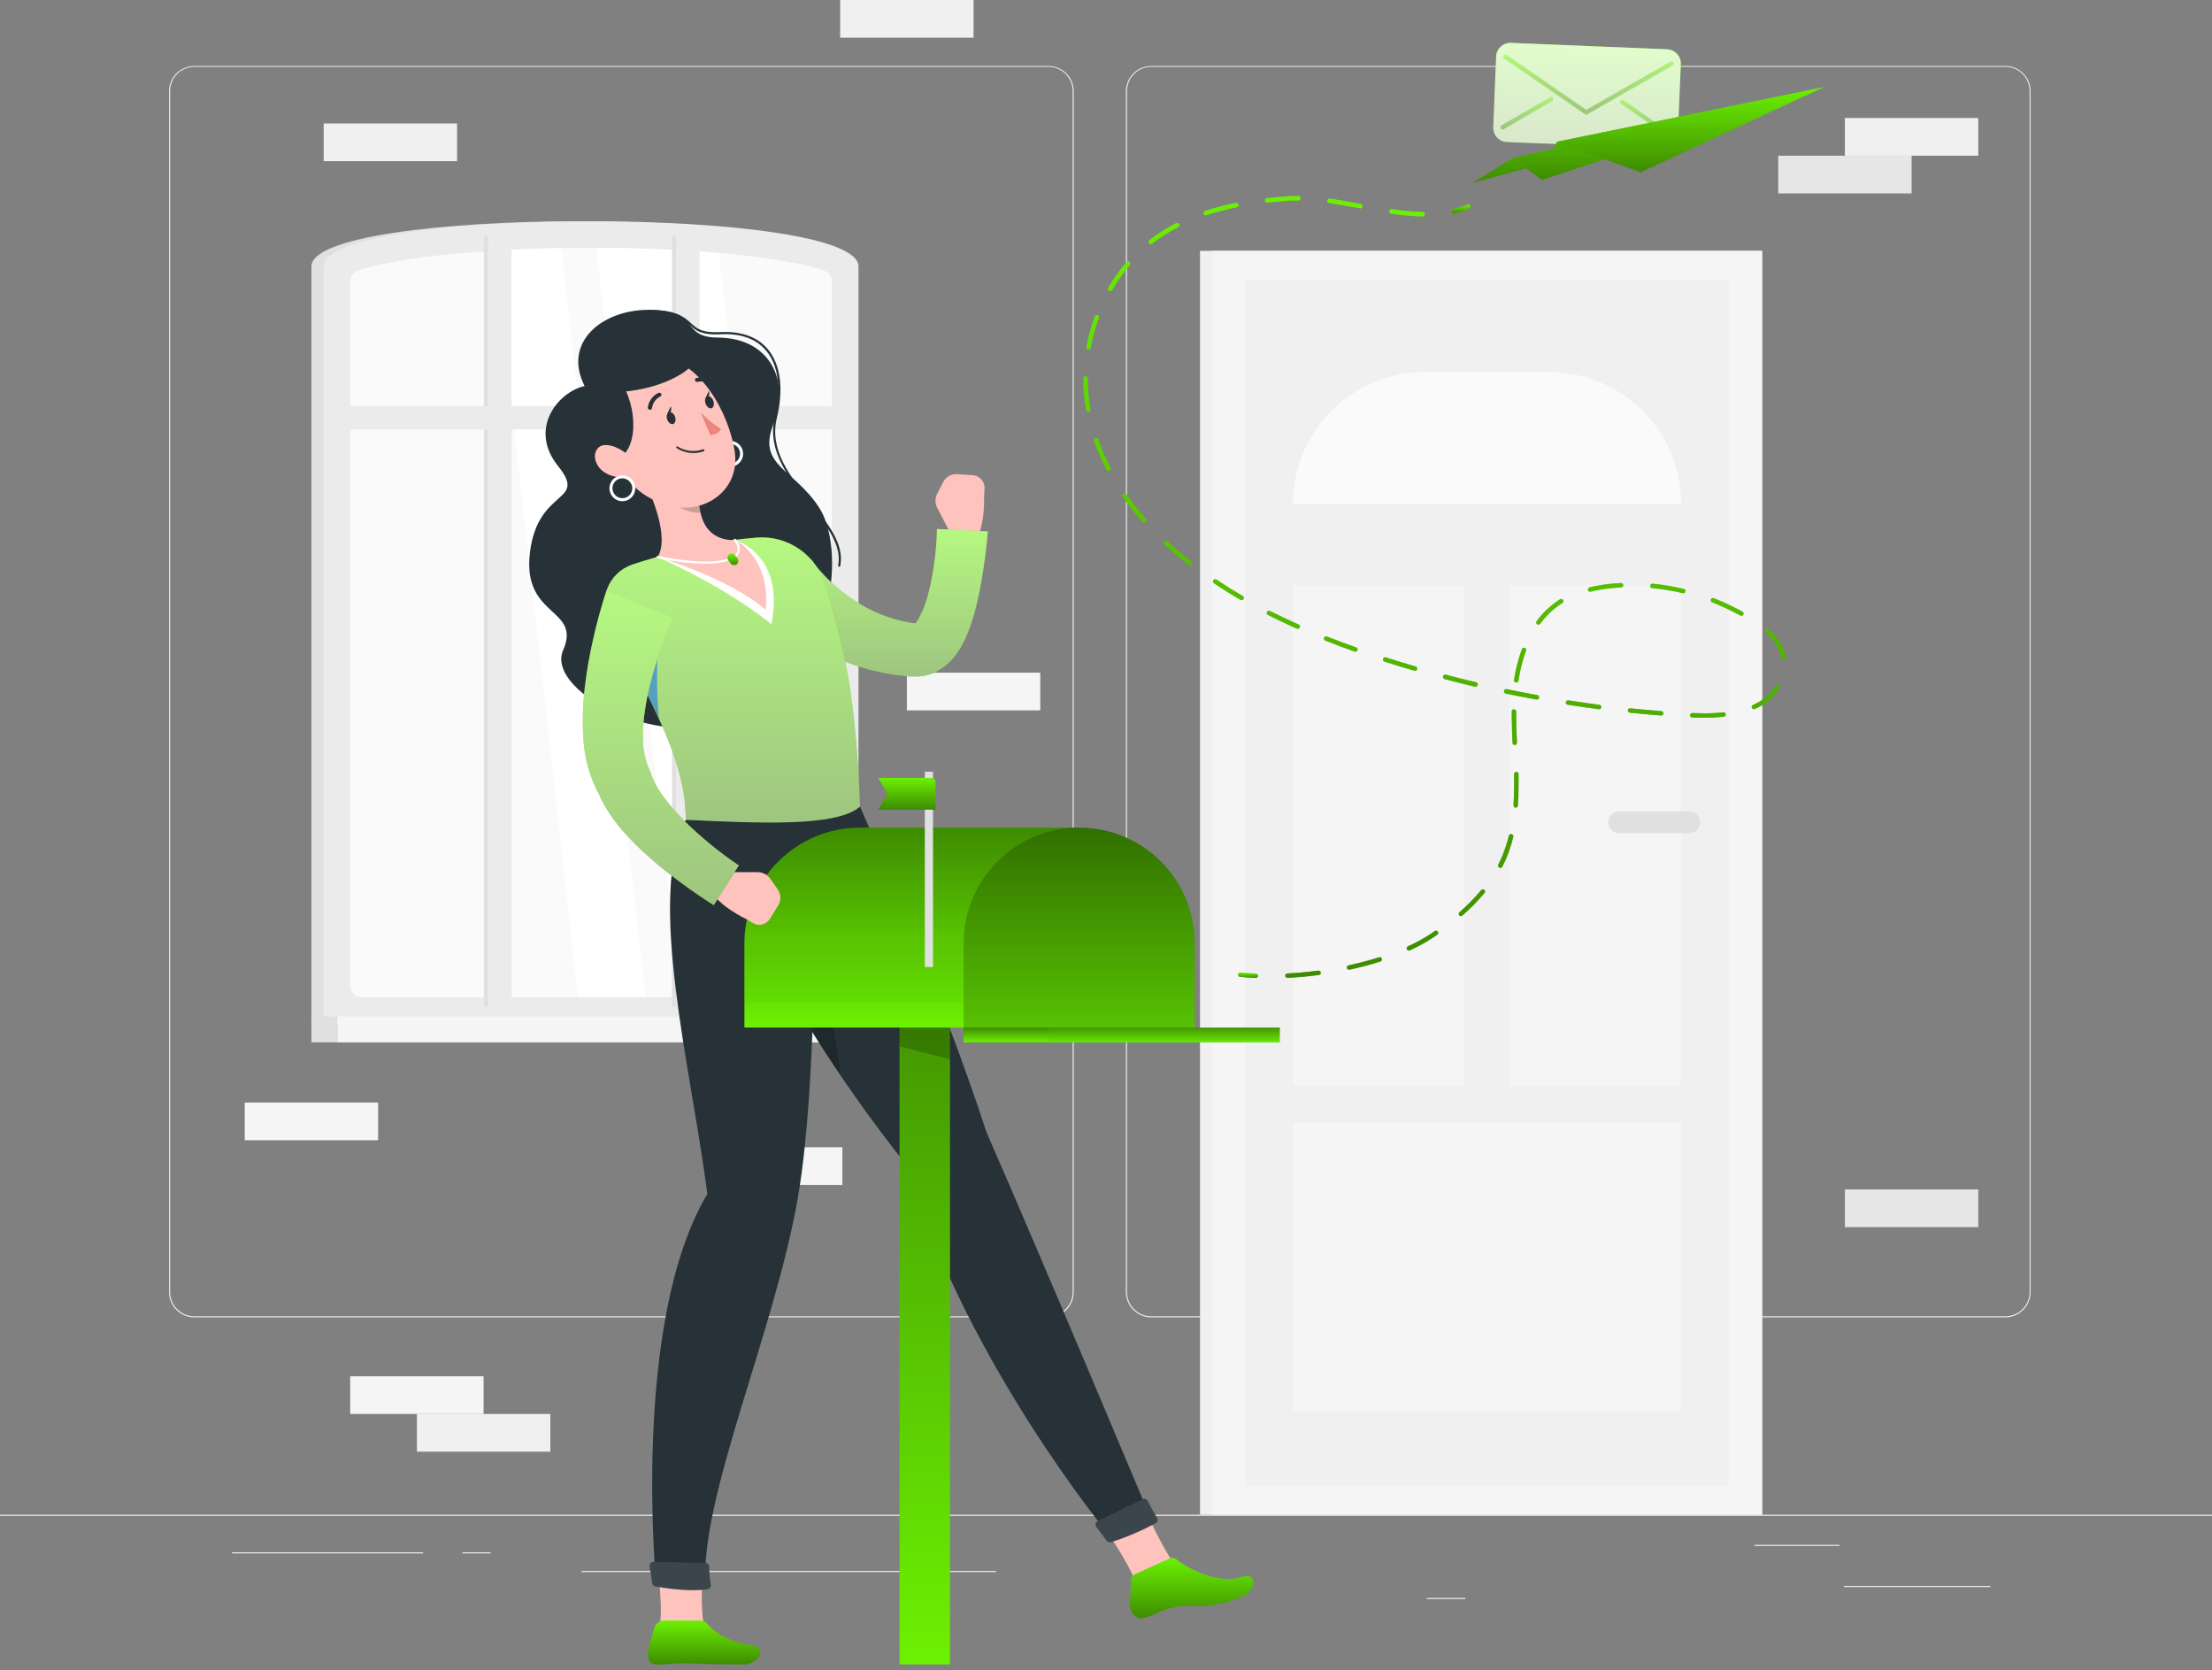 <svg width="302" height="228" viewBox="0 0 302 228" fill="none" xmlns="http://www.w3.org/2000/svg">
<rect x="0" y="0" width="302" height="228" fill="#808080" stroke="none"/>
<path d="M302 206.755H0V206.906H302V206.755Z" fill="#EBEBEB"/>
<path d="M271.739 216.474H251.734V216.625H271.739V216.474Z" fill="#EBEBEB"/>
<path d="M200.057 218.116H194.809V218.267H200.057V218.116Z" fill="#EBEBEB"/>
<path d="M251.132 210.868H239.541V211.019H251.132V210.868Z" fill="#EBEBEB"/>
<path d="M57.772 211.883H31.686V212.034H57.772V211.883Z" fill="#EBEBEB"/>
<path d="M66.978 211.883H63.154V212.034H66.978V211.883Z" fill="#EBEBEB"/>
<path d="M135.991 214.432H79.408V214.583H135.991V214.432Z" fill="#EBEBEB"/>
<path d="M143.147 179.817H26.521C25.607 179.815 24.732 179.451 24.086 178.805C23.441 178.158 23.078 177.282 23.078 176.368V12.424C23.086 11.516 23.452 10.647 24.097 10.007C24.741 9.367 25.613 9.007 26.521 9.006H143.147C144.062 9.006 144.939 9.369 145.586 10.016C146.233 10.662 146.596 11.54 146.596 12.454V176.368C146.596 177.283 146.233 178.16 145.586 178.807C144.939 179.453 144.062 179.817 143.147 179.817ZM26.521 9.126C25.647 9.128 24.81 9.476 24.193 10.095C23.576 10.713 23.229 11.551 23.229 12.424V176.368C23.229 177.242 23.576 178.079 24.193 178.698C24.81 179.316 25.647 179.664 26.521 179.666H143.147C144.021 179.664 144.859 179.316 145.477 178.698C146.096 178.08 146.444 177.242 146.445 176.368V12.424C146.444 11.55 146.096 10.712 145.477 10.094C144.859 9.476 144.021 9.128 143.147 9.126H26.521Z" fill="#EBEBEB"/>
<path d="M273.8 179.817H157.168C156.253 179.815 155.377 179.451 154.731 178.805C154.084 178.158 153.72 177.282 153.719 176.368V12.424C153.728 11.515 154.096 10.647 154.741 10.007C155.387 9.367 156.259 9.007 157.168 9.006H273.8C274.707 9.009 275.577 9.369 276.22 10.009C276.864 10.649 277.229 11.517 277.237 12.424V176.368C277.237 177.281 276.875 178.156 276.231 178.802C275.587 179.449 274.713 179.814 273.8 179.817ZM157.168 9.126C156.293 9.128 155.456 9.476 154.837 10.094C154.219 10.712 153.871 11.55 153.87 12.424V176.368C153.871 177.242 154.219 178.08 154.837 178.698C155.456 179.316 156.293 179.664 157.168 179.666H273.8C274.674 179.664 275.512 179.316 276.13 178.698C276.748 178.08 277.096 177.242 277.098 176.368V12.424C277.096 11.55 276.748 10.712 276.13 10.094C275.512 9.476 274.674 9.128 273.8 9.126H157.168Z" fill="#EBEBEB"/>
<path d="M240.58 34.241H163.836V206.755H240.58V34.241Z" fill="#F0F0F0"/>
<path d="M240.579 34.241H165.453V206.755H240.579V34.241Z" fill="#F5F5F5"/>
<path d="M235.994 202.841V38.154L170.025 38.154V202.841H235.994Z" fill="#F0F0F0"/>
<path d="M176.514 68.802C176.511 66.439 176.974 64.099 177.877 61.916C178.779 59.732 180.102 57.747 181.771 56.075C183.441 54.403 185.423 53.077 187.605 52.171C189.787 51.265 192.126 50.798 194.489 50.796H211.522C213.886 50.794 216.229 51.258 218.414 52.162C220.599 53.066 222.584 54.393 224.256 56.065C225.928 57.738 227.254 59.723 228.157 61.909C229.061 64.094 229.524 66.437 229.521 68.802H176.514Z" fill="#FAFAFA"/>
<path d="M229.52 192.604V153.259H176.519V192.604H229.52Z" fill="#F5F5F5"/>
<path d="M176.514 148.185H199.895V79.879H176.514V148.185Z" fill="#F5F5F5"/>
<path d="M206.133 148.185H229.514V79.879H206.133V148.185Z" fill="#F5F5F5"/>
<path d="M221.064 113.721H230.637C231.031 113.721 231.409 113.565 231.688 113.286C231.967 113.007 232.123 112.629 232.123 112.235C232.122 111.842 231.965 111.465 231.686 111.186C231.408 110.908 231.031 110.751 230.637 110.75H221.064C220.67 110.75 220.292 110.906 220.013 111.185C219.735 111.463 219.578 111.841 219.578 112.235C219.578 112.629 219.735 113.007 220.013 113.286C220.292 113.565 220.67 113.721 221.064 113.721Z" fill="#E0E0E0"/>
<path d="M235.994 202.841V38.154H234.804V202.841H235.994Z" fill="#F0F0F0"/>
<path d="M42.516 139.729H115.533V36.379C115.533 28.146 42.516 28.146 42.516 36.379V139.729Z" fill="#E0E0E0"/>
<path d="M44.195 139.729H117.207V36.379C117.207 28.146 44.189 28.146 44.195 36.379V139.729Z" fill="#EBEBEB"/>
<path d="M113.582 134.547V38.42C113.583 38.098 113.485 37.783 113.3 37.519C113.115 37.255 112.852 37.055 112.549 36.947C108.496 35.491 97.449 33.83 80.7 33.83C63.951 33.83 52.916 35.491 48.851 36.947C48.548 37.055 48.285 37.255 48.1 37.519C47.916 37.783 47.817 38.098 47.818 38.42V134.547C47.818 134.96 47.983 135.357 48.275 135.649C48.567 135.941 48.963 136.105 49.377 136.105H112.024C112.437 136.105 112.833 135.941 113.125 135.649C113.418 135.357 113.582 134.96 113.582 134.547Z" fill="#FAFAFA"/>
<path d="M98.15 34.525L109.536 136.105H92.908L81.432 33.83C87.906 33.848 93.5 34.12 98.15 34.525Z" fill="white"/>
<path d="M76.647 33.866L88.123 136.105H78.924L67.496 34.211C70.281 34.041 73.337 33.921 76.647 33.866Z" fill="white"/>
<path d="M69.828 137.452V32.272H66.639V137.452H69.828Z" fill="#EBEBEB"/>
<path d="M95.51 137.452V32.272H92.321V137.452H95.51Z" fill="#EBEBEB"/>
<path d="M92.322 137.446V32.266H91.749V137.446H92.322Z" fill="#E0E0E0"/>
<path d="M66.639 137.446V32.266H66.065V137.446H66.639Z" fill="#E0E0E0"/>
<path d="M46.648 58.624L115.504 58.624V55.435L46.648 55.435V58.624Z" fill="#EBEBEB"/>
<path d="M46.044 142.284H120.535V138.763H46.044V142.284Z" fill="#F5F5F5"/>
<path d="M46.043 138.757H42.516V142.278H46.043V138.757Z" fill="#E0E0E0"/>
<path d="M251.879 21.255L270.09 21.255V16.109L251.879 16.109V21.255Z" fill="#F0F0F0"/>
<path d="M242.778 26.401L260.988 26.401V21.255L242.778 21.255V26.401Z" fill="#E6E6E6"/>
<path d="M123.815 96.966H142.025V91.82H123.815V96.966Z" fill="#F5F5F5"/>
<path d="M96.797 161.745H115.008V156.599H96.797V161.745Z" fill="#F5F5F5"/>
<path d="M270.091 162.355H251.881V167.501H270.091V162.355Z" fill="#E6E6E6"/>
<path d="M114.705 5.146L132.916 5.146V3.76701e-05L114.705 3.76701e-05V5.146Z" fill="#F0F0F0"/>
<path d="M47.813 193.002H66.023V187.856H47.813V193.002Z" fill="#F5F5F5"/>
<path d="M33.412 155.639H51.623V150.493H33.412V155.639Z" fill="#F5F5F5"/>
<path d="M56.926 198.148H75.137V193.002H56.926V198.148Z" fill="#F0F0F0"/>
<path d="M62.406 16.852H44.195V21.998H62.406V16.852Z" fill="#F0F0F0"/>
<path d="M79.813 52.693C76.237 53.484 72.081 58.498 76.189 63.613C80.296 68.729 73.416 66.495 72.347 75.446C71.278 84.397 79.438 82.893 76.877 88.764C74.316 94.635 92.092 103.936 103.181 96.888C114.271 89.839 115.31 74.66 111.843 69.297C108.376 63.934 103.314 63.595 105.609 57.851C107.905 52.107 105.199 46.134 98.041 46.079C92.642 46.037 95.879 42.262 88.45 42.292C82.253 42.322 76.775 46.671 79.813 52.693Z" fill="#263238"/>
<path d="M99.689 60.176C99.341 60.176 99 60.28 98.71 60.474C98.42 60.668 98.194 60.943 98.06 61.265C97.927 61.587 97.892 61.942 97.96 62.284C98.028 62.626 98.196 62.941 98.442 63.187C98.689 63.434 99.003 63.602 99.345 63.67C99.688 63.738 100.042 63.703 100.364 63.57C100.687 63.436 100.962 63.21 101.156 62.92C101.35 62.63 101.453 62.289 101.453 61.94C101.454 61.708 101.409 61.479 101.321 61.264C101.232 61.05 101.102 60.855 100.938 60.691C100.774 60.527 100.58 60.398 100.365 60.309C100.151 60.221 99.921 60.176 99.689 60.176ZM99.689 63.287C99.422 63.287 99.16 63.208 98.937 63.059C98.715 62.91 98.541 62.698 98.439 62.45C98.337 62.203 98.31 61.931 98.363 61.668C98.416 61.405 98.545 61.164 98.735 60.975C98.925 60.786 99.166 60.658 99.429 60.606C99.692 60.555 99.964 60.583 100.211 60.686C100.459 60.789 100.669 60.964 100.817 61.187C100.965 61.41 101.044 61.672 101.042 61.94C101.042 62.118 101.007 62.293 100.939 62.457C100.871 62.621 100.771 62.77 100.646 62.895C100.52 63.02 100.371 63.119 100.207 63.186C100.043 63.254 99.867 63.288 99.689 63.287Z" fill="white"/>
<path d="M114.56 77.361C114.54 77.358 114.521 77.351 114.504 77.34C114.487 77.33 114.473 77.316 114.461 77.299C114.45 77.283 114.442 77.264 114.438 77.245C114.434 77.225 114.435 77.205 114.439 77.185C114.983 74.371 112.79 71.647 110.471 68.729C107.759 65.365 104.69 61.548 105.772 57C106.696 53.122 106.285 49.885 104.612 47.879C103.247 46.242 101.115 45.463 98.282 45.632C95.685 45.765 94.918 45.028 94.102 44.316C93.287 43.603 92.206 42.594 88.479 42.618C88.44 42.618 88.403 42.603 88.374 42.576C88.346 42.549 88.33 42.512 88.328 42.473C88.328 42.433 88.344 42.394 88.372 42.364C88.4 42.335 88.439 42.318 88.479 42.316H88.606C92.363 42.316 93.396 43.259 94.308 44.092C95.105 44.823 95.8 45.457 98.27 45.33C101.199 45.179 103.416 45.971 104.848 47.686C106.581 49.77 107.01 53.122 106.056 57.072C105.011 61.475 107.898 65.069 110.694 68.548C113.056 71.49 115.291 74.268 114.723 77.216C114.722 77.236 114.717 77.256 114.709 77.274C114.7 77.293 114.688 77.309 114.672 77.323C114.657 77.336 114.639 77.347 114.62 77.353C114.601 77.36 114.58 77.362 114.56 77.361Z" fill="#263238"/>
<path d="M128.761 65.818L127.952 67.4C127.8 67.693 127.721 68.019 127.721 68.349C127.721 68.679 127.8 69.004 127.952 69.297L129.383 72.075C129.666 72.623 130.075 73.096 130.577 73.453C131.08 73.81 131.66 74.042 132.271 74.129L133.032 74.238C134.566 71.707 134.354 67.841 134.354 67.841L134.415 66.736C134.435 66.509 134.409 66.28 134.34 66.063C134.27 65.846 134.159 65.644 134.011 65.471C133.863 65.297 133.682 65.154 133.479 65.051C133.275 64.948 133.054 64.886 132.826 64.87L130.634 64.719C130.249 64.702 129.867 64.797 129.535 64.992C129.203 65.187 128.934 65.474 128.761 65.818Z" fill="#FFC3BD"/>
<path d="M110.779 76.394C110.779 76.394 110.816 76.46 110.846 76.503L110.973 76.69L111.263 77.076C111.468 77.342 111.691 77.602 111.921 77.862C112.38 78.381 112.869 78.888 113.377 79.378C114.405 80.348 115.518 81.224 116.705 81.993C119.029 83.538 121.656 84.568 124.412 85.013L124.925 85.085L125.185 85.122C125.163 85.12 125.14 85.12 125.118 85.122C124.988 85.132 124.862 85.178 124.756 85.255C124.641 85.363 124.919 85.206 125.185 84.808C125.863 83.706 126.366 82.506 126.677 81.25C127.07 79.788 127.364 78.3 127.558 76.799C127.673 76.038 127.74 75.258 127.806 74.485C127.873 73.712 127.921 72.903 127.921 72.208L134.879 72.54C134.788 73.489 134.698 74.304 134.601 75.18C134.504 76.056 134.366 76.901 134.245 77.759C133.979 79.487 133.671 81.214 133.218 82.99C132.997 83.904 132.724 84.805 132.403 85.689C132.049 86.687 131.6 87.648 131.062 88.558C130.337 89.813 129.296 90.854 128.042 91.579C127.2 92.032 126.267 92.29 125.312 92.334C125.088 92.334 124.81 92.334 124.629 92.334H124.273L123.56 92.285C121.659 92.107 119.78 91.745 117.949 91.204C116.136 90.651 114.374 89.944 112.682 89.09C111.007 88.234 109.402 87.249 107.88 86.142C107.113 85.593 106.37 85.007 105.639 84.391C105.277 84.083 104.921 83.757 104.558 83.424L104.015 82.911L103.731 82.627C103.628 82.519 103.562 82.452 103.398 82.271L110.779 76.394Z" fill="url(#paint0_linear_1_5860)"/>
<path opacity="0.5" d="M110.779 76.394C110.779 76.394 110.816 76.46 110.846 76.503L110.973 76.69L111.263 77.076C111.468 77.342 111.691 77.602 111.921 77.862C112.38 78.381 112.869 78.888 113.377 79.378C114.405 80.348 115.518 81.224 116.705 81.993C119.029 83.538 121.656 84.568 124.412 85.013L124.925 85.085L125.185 85.122C125.163 85.12 125.14 85.12 125.118 85.122C124.988 85.132 124.862 85.178 124.756 85.255C124.641 85.363 124.919 85.206 125.185 84.808C125.863 83.706 126.366 82.506 126.677 81.25C127.07 79.788 127.364 78.3 127.558 76.799C127.673 76.038 127.74 75.258 127.806 74.485C127.873 73.712 127.921 72.903 127.921 72.208L134.879 72.54C134.788 73.489 134.698 74.304 134.601 75.18C134.504 76.056 134.366 76.901 134.245 77.759C133.979 79.487 133.671 81.214 133.218 82.99C132.997 83.904 132.724 84.805 132.403 85.689C132.049 86.687 131.6 87.648 131.062 88.558C130.337 89.813 129.296 90.854 128.042 91.579C127.2 92.032 126.267 92.29 125.312 92.334C125.088 92.334 124.81 92.334 124.629 92.334H124.273L123.56 92.285C121.659 92.107 119.78 91.745 117.949 91.204C116.136 90.651 114.374 89.944 112.682 89.09C111.007 88.234 109.402 87.249 107.88 86.142C107.113 85.593 106.37 85.007 105.639 84.391C105.277 84.083 104.921 83.757 104.558 83.424L104.015 82.911L103.731 82.627C103.628 82.519 103.562 82.452 103.398 82.271L110.779 76.394Z" fill="white"/>
<path d="M96.284 222.375C95.402 220.406 96.012 212.107 96.132 210.76C94.604 209.956 89.35 210.941 89.35 210.941C89.35 210.941 90.817 219.657 89.954 222.375C91.965 223.498 96.284 222.375 96.284 222.375Z" fill="#FFC3BD"/>
<path d="M161.123 214.426C159.468 213.043 155.989 205.475 155.5 204.2C153.773 204.158 149.877 207.22 149.877 207.22C149.877 207.22 155.023 214.402 155.428 217.235C157.741 217.331 161.123 214.426 161.123 214.426Z" fill="#FFC3BD"/>
<path d="M101.659 227.189C97.244 227.189 96.489 227.122 94.007 227.038C91.881 226.959 91.373 227.225 89.664 227.189C88.239 227.158 88.293 225.793 88.728 224.217C88.885 223.661 89.102 223.009 89.332 222.224C89.417 221.926 89.597 221.664 89.844 221.478C90.092 221.291 90.393 221.191 90.703 221.191H95.535C95.754 221.194 95.97 221.246 96.166 221.344C96.362 221.441 96.535 221.58 96.67 221.753C97.842 223.208 100.373 224.271 102.584 224.567C104.975 224.887 103.423 227.189 101.659 227.189Z" fill="url(#paint1_linear_1_5860)"/>
<path d="M169.845 217.803C165.091 219.953 162.597 218.86 160.211 219.403C158.163 219.862 158.23 220.249 156.194 220.835C154.841 221.215 154.147 219.772 154.267 218.503C154.366 217.581 154.413 216.653 154.406 215.725C154.401 215.546 154.449 215.37 154.543 215.219C154.638 215.067 154.775 214.947 154.938 214.873L159.661 212.729C159.814 212.66 159.982 212.635 160.148 212.655C160.314 212.675 160.472 212.741 160.603 212.844C162.488 214.354 166.643 216.244 169.524 215.26C171.771 214.517 171.427 217.084 169.845 217.803Z" fill="url(#paint2_linear_1_5860)"/>
<path d="M117.418 110.079C117.418 110.079 128.574 135.695 134.692 154.57C142.188 171.651 157.203 207.486 157.203 207.486C157.499 208.398 152.752 210.071 151.725 209.902C151.725 209.902 131.902 186.129 123.832 159.124C102.843 132.79 96.652 111.65 96.652 111.65L117.418 110.079Z" fill="#263238"/>
<path opacity="0.2" d="M108.466 124.104C111.546 127.48 113.715 139.204 114.82 146.857C111.035 141.3 107.572 135.53 104.449 129.576C104.757 126.713 106.014 124.605 108.466 124.104Z" fill="black"/>
<path d="M111.202 110.556C111.202 110.556 111.993 146.138 108.9 163.666C105.651 182.07 95.612 204.273 96.307 216.353C95.268 216.957 91.632 216.993 89.597 216.353C89.597 216.353 86.118 180.481 96.573 162.971C94.308 145.455 88.28 122.739 93.631 111.891L111.202 110.556Z" fill="#263238"/>
<path d="M96.814 213.84C96.831 214.67 96.908 215.498 97.044 216.317C97.058 216.385 97.058 216.455 97.043 216.523C97.029 216.591 97.001 216.655 96.96 216.712C96.92 216.768 96.869 216.816 96.809 216.852C96.75 216.888 96.684 216.911 96.615 216.921C94.157 217.313 90.575 216.745 89.476 216.546C89.371 216.526 89.274 216.474 89.2 216.398C89.125 216.321 89.076 216.223 89.059 216.117L88.691 213.798C88.678 213.723 88.682 213.646 88.703 213.573C88.723 213.5 88.76 213.432 88.809 213.375C88.859 213.317 88.92 213.271 88.99 213.24C89.059 213.209 89.134 213.193 89.21 213.194L96.307 213.327C96.442 213.33 96.57 213.385 96.664 213.481C96.759 213.577 96.813 213.706 96.814 213.84Z" fill="#263238"/>
<path opacity="0.1" d="M96.814 213.84C96.831 214.67 96.908 215.498 97.044 216.317C97.058 216.385 97.058 216.455 97.043 216.523C97.029 216.591 97.001 216.655 96.96 216.712C96.92 216.768 96.869 216.816 96.809 216.852C96.75 216.888 96.684 216.911 96.615 216.921C94.157 217.313 90.575 216.745 89.476 216.546C89.371 216.526 89.274 216.474 89.2 216.398C89.125 216.321 89.076 216.223 89.059 216.117L88.691 213.798C88.678 213.723 88.682 213.646 88.703 213.573C88.723 213.5 88.76 213.432 88.809 213.375C88.859 213.317 88.92 213.271 88.99 213.24C89.059 213.209 89.134 213.193 89.21 213.194L96.307 213.327C96.442 213.33 96.57 213.385 96.664 213.481C96.759 213.577 96.813 213.706 96.814 213.84Z" fill="white"/>
<path d="M156.689 204.871C156.991 205.475 157.541 206.459 157.975 207.202C158.042 207.32 158.061 207.459 158.027 207.589C157.993 207.72 157.91 207.833 157.794 207.903C155.851 208.952 153.815 209.819 151.712 210.494C151.606 210.536 151.489 210.542 151.38 210.51C151.271 210.478 151.175 210.411 151.108 210.319L149.67 208.416C149.624 208.356 149.592 208.285 149.576 208.211C149.56 208.136 149.561 208.059 149.578 207.984C149.595 207.91 149.629 207.84 149.676 207.78C149.723 207.72 149.783 207.671 149.852 207.637L155.976 204.653C156.037 204.618 156.104 204.596 156.173 204.588C156.243 204.58 156.313 204.586 156.38 204.606C156.447 204.627 156.509 204.661 156.562 204.706C156.615 204.752 156.659 204.808 156.689 204.871Z" fill="#263238"/>
<path opacity="0.1" d="M156.689 204.871C156.991 205.475 157.541 206.459 157.975 207.202C158.042 207.32 158.061 207.459 158.027 207.589C157.993 207.72 157.91 207.833 157.794 207.903C155.851 208.952 153.815 209.819 151.712 210.494C151.606 210.536 151.489 210.542 151.38 210.51C151.271 210.478 151.175 210.411 151.108 210.319L149.67 208.416C149.624 208.356 149.592 208.285 149.576 208.211C149.56 208.136 149.561 208.059 149.578 207.984C149.595 207.91 149.629 207.84 149.676 207.78C149.723 207.72 149.783 207.671 149.852 207.637L155.976 204.653C156.037 204.618 156.104 204.596 156.173 204.588C156.243 204.58 156.313 204.586 156.38 204.606C156.447 204.627 156.509 204.661 156.562 204.706C156.615 204.752 156.659 204.808 156.689 204.871Z" fill="white"/>
<path d="M112.67 79.927C113.274 82.198 114.216 84.693 115.364 90.195C116.421 94.816 117.176 102.94 117.417 110.091C114.313 112.858 103.99 112.386 93.632 111.903C93.602 105.169 90.835 98.954 83.316 85.164C82.894 84.45 82.636 83.651 82.563 82.825C82.489 81.999 82.602 81.168 82.891 80.391C83.181 79.614 83.64 78.911 84.236 78.335C84.832 77.758 85.549 77.322 86.335 77.058C87.236 76.757 88.196 76.454 89.192 76.177C92.651 75.125 96.179 74.318 99.75 73.761C100.922 73.604 102.166 73.483 103.314 73.38C105.391 73.217 107.46 73.781 109.166 74.975C110.873 76.17 112.112 77.92 112.67 79.927Z" fill="url(#paint3_linear_1_5860)"/>
<path opacity="0.5" d="M112.67 79.927C113.274 82.198 114.216 84.693 115.364 90.195C116.421 94.816 117.176 102.94 117.417 110.091C114.313 112.858 103.99 112.386 93.632 111.903C93.602 105.169 90.835 98.954 83.316 85.164C82.894 84.45 82.636 83.651 82.563 82.825C82.489 81.999 82.602 81.168 82.891 80.391C83.181 79.614 83.64 78.911 84.236 78.335C84.832 77.758 85.549 77.322 86.335 77.058C87.236 76.757 88.196 76.454 89.192 76.177C92.651 75.125 96.179 74.318 99.75 73.761C100.922 73.604 102.166 73.483 103.314 73.38C105.391 73.217 107.46 73.781 109.166 74.975C110.873 76.17 112.112 77.92 112.67 79.927Z" fill="white"/>
<path d="M100.446 73.755L89.785 76.05C89.785 76.05 98.41 79.674 105.326 85.194C107.211 75.7 100.446 73.755 100.446 73.755Z" fill="white"/>
<path d="M87.242 64.109C88.933 67.298 91.47 73.265 89.785 76.038C89.785 76.038 99.407 78.816 104.541 83.231C105.229 76.092 100.446 73.754 100.446 73.754C96.387 73.754 95.529 70.819 95.396 68.077L87.242 64.109Z" fill="#FFC3BD"/>
<path d="M96.283 76.95C94.085 76.904 91.896 76.647 89.748 76.183C89.728 76.178 89.71 76.17 89.693 76.159C89.677 76.147 89.663 76.133 89.652 76.116C89.642 76.099 89.634 76.08 89.631 76.061C89.628 76.041 89.628 76.021 89.633 76.001C89.643 75.963 89.667 75.93 89.701 75.908C89.734 75.887 89.775 75.879 89.814 75.887C89.874 75.887 95.57 77.161 98.874 76.406C99.931 76.164 100.553 75.802 100.686 75.252C100.721 74.99 100.697 74.722 100.614 74.47C100.532 74.218 100.393 73.988 100.209 73.797C100.194 73.783 100.183 73.766 100.175 73.747C100.167 73.728 100.163 73.708 100.163 73.688C100.163 73.668 100.167 73.648 100.175 73.629C100.183 73.61 100.194 73.593 100.209 73.579C100.237 73.552 100.275 73.536 100.314 73.536C100.354 73.536 100.392 73.552 100.42 73.579C100.643 73.808 100.808 74.085 100.904 74.39C100.999 74.694 101.022 75.016 100.97 75.331C100.777 75.935 100.082 76.424 98.91 76.69C98.046 76.87 97.165 76.957 96.283 76.95Z" fill="white"/>
<path d="M100.579 77.034C100.454 77.122 100.3 77.159 100.149 77.138C99.997 77.116 99.86 77.038 99.763 76.92L99.431 76.485C99.344 76.359 99.307 76.206 99.328 76.054C99.35 75.903 99.427 75.766 99.546 75.669C99.671 75.582 99.825 75.545 99.976 75.566C100.128 75.588 100.265 75.665 100.361 75.784L100.694 76.225C100.779 76.35 100.815 76.502 100.794 76.652C100.773 76.802 100.696 76.938 100.579 77.034Z" fill="url(#paint4_linear_1_5860)"/>
<path opacity="0.2" d="M90.564 65.727L95.397 68.077C95.418 68.721 95.499 69.362 95.638 69.992C94.128 70.112 91.658 69.007 91.048 67.576C90.776 66.994 90.612 66.368 90.564 65.727Z" fill="black"/>
<path d="M82.373 59.271C84.862 64.429 85.798 66.658 89.621 68.427C95.341 71.091 101.188 67.292 100.306 61.59C99.515 56.456 95.589 48.906 89.506 48.598C88.2 48.487 86.888 48.729 85.707 49.297C84.526 49.865 83.519 50.74 82.791 51.83C82.063 52.919 81.64 54.184 81.566 55.493C81.493 56.802 81.771 58.106 82.373 59.271Z" fill="#FFC3BD"/>
<path d="M84.559 51.781C87.259 55.616 87.12 61.91 83.955 62.762C79.123 62.013 78.072 60.762 78.072 60.762C78.072 60.762 79.618 48.93 84.559 51.781Z" fill="#263238"/>
<path d="M80.754 53.358C87.893 54.27 93.577 51.286 94.646 49.613C88.183 45.246 81.461 48.96 80.754 53.358Z" fill="#263238"/>
<path d="M95.662 56.293C96.491 57.164 97.426 57.928 98.447 58.564C98.096 59.307 96.997 59.41 96.997 59.41L95.662 56.293Z" fill="#ED847E"/>
<path d="M95.318 61.789C95.579 61.745 95.835 61.681 96.085 61.596C96.102 61.59 96.118 61.581 96.131 61.568C96.144 61.556 96.154 61.541 96.161 61.525C96.168 61.508 96.171 61.49 96.17 61.472C96.17 61.455 96.166 61.437 96.158 61.421C96.143 61.386 96.115 61.357 96.081 61.342C96.046 61.326 96.007 61.324 95.971 61.336C95.406 61.535 94.804 61.605 94.21 61.54C93.615 61.475 93.042 61.278 92.534 60.962C92.508 60.937 92.473 60.923 92.437 60.923C92.401 60.923 92.366 60.937 92.341 60.962C92.321 60.993 92.314 61.03 92.321 61.066C92.328 61.101 92.347 61.133 92.377 61.155C93.245 61.723 94.293 61.949 95.318 61.789Z" fill="#263238"/>
<path d="M82.694 64.574C83.164 64.854 83.687 65.032 84.23 65.098C84.773 65.164 85.324 65.115 85.847 64.954C87.127 64.507 86.753 62.949 85.545 61.934C84.464 61.04 82.489 60.201 81.619 61.185C80.749 62.17 81.402 63.855 82.694 64.574Z" fill="#FFC3BD"/>
<path d="M84.971 64.888C84.622 64.888 84.281 64.991 83.991 65.185C83.701 65.379 83.475 65.654 83.341 65.977C83.208 66.299 83.173 66.653 83.241 66.996C83.309 67.338 83.477 67.652 83.724 67.898C83.97 68.145 84.284 68.313 84.627 68.381C84.969 68.449 85.323 68.414 85.646 68.281C85.968 68.147 86.243 67.921 86.437 67.631C86.631 67.341 86.734 67 86.734 66.651C86.735 66.42 86.69 66.19 86.602 65.975C86.513 65.761 86.383 65.566 86.22 65.403C86.056 65.239 85.861 65.109 85.647 65.02C85.432 64.932 85.203 64.887 84.971 64.888ZM84.971 67.998C84.703 67.998 84.441 67.919 84.218 67.77C83.996 67.621 83.822 67.409 83.72 67.162C83.618 66.914 83.591 66.642 83.644 66.379C83.697 66.117 83.826 65.876 84.016 65.686C84.206 65.498 84.448 65.369 84.71 65.318C84.973 65.266 85.246 65.294 85.493 65.397C85.74 65.5 85.951 65.675 86.099 65.898C86.246 66.121 86.325 66.383 86.324 66.651C86.324 66.829 86.289 67.004 86.221 67.168C86.153 67.332 86.053 67.481 85.927 67.606C85.801 67.731 85.652 67.83 85.488 67.897C85.324 67.965 85.148 67.999 84.971 67.998Z" fill="white"/>
<path d="M88.903 55.888C88.934 55.87 88.961 55.844 88.981 55.814C89.001 55.784 89.013 55.749 89.018 55.713C89.059 55.374 89.183 55.051 89.381 54.773C89.578 54.494 89.841 54.27 90.147 54.118C90.18 54.105 90.21 54.084 90.235 54.059C90.26 54.033 90.279 54.003 90.291 53.969C90.304 53.936 90.309 53.9 90.307 53.864C90.305 53.829 90.296 53.794 90.28 53.762C90.246 53.695 90.188 53.643 90.117 53.617C90.047 53.592 89.969 53.594 89.9 53.623C89.509 53.805 89.171 54.084 88.917 54.432C88.664 54.781 88.503 55.188 88.45 55.616C88.446 55.671 88.457 55.726 88.483 55.774C88.508 55.823 88.546 55.863 88.593 55.892C88.64 55.92 88.694 55.934 88.748 55.934C88.803 55.933 88.857 55.917 88.903 55.888Z" fill="#263238"/>
<path d="M97.48 52.687C97.515 52.686 97.55 52.676 97.581 52.66C97.613 52.643 97.64 52.619 97.661 52.59C97.703 52.53 97.72 52.456 97.707 52.383C97.695 52.311 97.654 52.246 97.594 52.204C97.246 51.913 96.835 51.707 96.394 51.602C95.953 51.498 95.493 51.497 95.052 51.6C95.017 51.61 94.986 51.628 94.959 51.652C94.932 51.675 94.911 51.704 94.896 51.737C94.881 51.769 94.873 51.805 94.873 51.84C94.873 51.876 94.88 51.911 94.894 51.944C94.922 52.014 94.974 52.071 95.041 52.105C95.108 52.138 95.185 52.145 95.257 52.125C95.606 52.045 95.969 52.047 96.318 52.129C96.667 52.212 96.992 52.374 97.268 52.602C97.294 52.632 97.327 52.655 97.364 52.67C97.401 52.684 97.44 52.69 97.48 52.687Z" fill="#263238"/>
<path d="M97.395 54.728C97.546 55.175 97.438 55.616 97.142 55.719C96.846 55.822 96.483 55.532 96.326 55.085C96.169 54.638 96.284 54.191 96.58 54.094C96.876 53.998 97.244 54.306 97.395 54.728Z" fill="#263238"/>
<path d="M92.159 56.885C92.316 57.332 92.201 57.773 91.905 57.875C91.609 57.978 91.247 57.688 91.09 57.271C90.933 56.855 91.048 56.377 91.344 56.281C91.64 56.184 92.002 56.432 92.159 56.885Z" fill="#263238"/>
<path d="M91.09 56.51L91.585 55.447C91.585 55.447 91.869 56.462 91.09 56.51Z" fill="#263238"/>
<path d="M96.289 54.42L96.784 53.357C96.784 53.357 97.068 54.366 96.289 54.42Z" fill="#263238"/>
<path opacity="0.5" d="M89.997 85.804L84.754 87.773C86.91 91.772 88.62 95.082 89.93 97.957C89.611 93.911 89.633 89.846 89.997 85.804Z" fill="#0065FF"/>
<path d="M122.811 227.189H129.703V127.885H122.811L122.811 227.189Z" fill="url(#paint5_linear_1_5860)"/>
<path opacity="0.2" d="M122.818 127.891H129.71V144.592L122.818 142.816V127.891Z" fill="black"/>
<path d="M163.109 140.255H101.634V128.743C101.634 124.558 103.296 120.546 106.255 117.587C109.214 114.628 113.227 112.966 117.411 112.966H147.333C151.517 112.966 155.53 114.628 158.489 117.587C161.447 120.546 163.109 124.558 163.109 128.743V140.255Z" fill="url(#paint6_linear_1_5860)"/>
<path d="M106.171 121.386L105.15 119.93C104.96 119.661 104.709 119.44 104.417 119.287C104.125 119.133 103.801 119.052 103.471 119.048H100.342C99.727 119.043 99.119 119.185 98.569 119.462C98.02 119.74 97.545 120.145 97.183 120.643L96.731 121.247C98.259 123.784 101.774 125.39 101.774 125.39L102.728 125.964C102.92 126.087 103.134 126.171 103.359 126.21C103.583 126.249 103.813 126.243 104.035 126.193C104.257 126.142 104.467 126.048 104.652 125.915C104.837 125.783 104.994 125.615 105.114 125.421L106.268 123.554C106.463 123.222 106.557 122.841 106.54 122.456C106.523 122.071 106.395 121.699 106.171 121.386Z" fill="#FFC3BD"/>
<path d="M91.928 84.312C91.771 84.645 91.566 85.128 91.391 85.52L90.853 86.861C90.503 87.761 90.17 88.673 89.868 89.585C89.267 91.396 88.769 93.239 88.376 95.106C88.195 96.024 88.044 96.918 87.93 97.836C87.833 98.709 87.781 99.586 87.772 100.463C87.725 101.947 87.987 103.423 88.54 104.8L88.769 105.283C88.786 105.323 88.8 105.363 88.811 105.404C89.197 106.606 89.792 107.731 90.569 108.726C91.47 109.935 92.459 111.076 93.529 112.139C94.64 113.226 95.83 114.283 97.062 115.298C97.666 115.805 98.318 116.294 98.959 116.771C99.599 117.249 100.275 117.732 100.873 118.124L97.449 123.56C96.627 123.047 95.933 122.576 95.19 122.075C94.447 121.573 93.746 121.06 93.033 120.534C91.608 119.496 90.213 118.39 88.854 117.194C87.442 115.982 86.122 114.668 84.903 113.262C84.244 112.5 83.638 111.693 83.091 110.846C82.482 109.921 81.969 108.936 81.563 107.905L81.835 108.509C80.545 106.151 79.798 103.534 79.649 100.85C79.496 98.498 79.561 96.136 79.842 93.795C80.106 91.561 80.493 89.343 81.002 87.151C81.243 86.068 81.513 84.989 81.811 83.914C81.956 83.376 82.107 82.845 82.27 82.307C82.433 81.77 82.59 81.262 82.814 80.622L91.928 84.312Z" fill="url(#paint7_linear_1_5860)"/>
<path opacity="0.5" d="M91.928 84.312C91.771 84.645 91.566 85.128 91.391 85.52L90.853 86.861C90.503 87.761 90.17 88.673 89.868 89.585C89.267 91.396 88.769 93.239 88.376 95.106C88.195 96.024 88.044 96.918 87.93 97.836C87.833 98.709 87.781 99.586 87.772 100.463C87.725 101.947 87.987 103.423 88.54 104.8L88.769 105.283C88.786 105.323 88.8 105.363 88.811 105.404C89.197 106.606 89.792 107.731 90.569 108.726C91.47 109.935 92.459 111.076 93.529 112.139C94.64 113.226 95.83 114.283 97.062 115.298C97.666 115.805 98.318 116.294 98.959 116.771C99.599 117.249 100.275 117.732 100.873 118.124L97.449 123.56C96.627 123.047 95.933 122.576 95.19 122.075C94.447 121.573 93.746 121.06 93.033 120.534C91.608 119.496 90.213 118.39 88.854 117.194C87.442 115.982 86.122 114.668 84.903 113.262C84.244 112.5 83.638 111.693 83.091 110.846C82.482 109.921 81.969 108.936 81.563 107.905L81.835 108.509C80.545 106.151 79.798 103.534 79.649 100.85C79.496 98.498 79.561 96.136 79.842 93.795C80.106 91.561 80.493 89.343 81.002 87.151C81.243 86.068 81.513 84.989 81.811 83.914C81.956 83.376 82.107 82.845 82.27 82.307C82.433 81.77 82.59 81.262 82.814 80.622L91.928 84.312Z" fill="white"/>
<path opacity="0.2" d="M101.634 136.842H131.557V129.238H101.634V136.842Z" fill="#56C102"/>
<path opacity="0.2" d="M131.557 140.255V128.743C131.557 124.559 133.219 120.546 136.177 117.587C139.136 114.628 143.149 112.966 147.333 112.966C151.517 112.966 155.53 114.628 158.489 117.587C161.447 120.546 163.11 124.559 163.11 128.743V140.255" fill="black"/>
<path d="M131.557 142.278H174.73V140.255H131.557V142.278Z" fill="url(#paint8_linear_1_5860)"/>
<path opacity="0.2" d="M143.178 142.278H174.73V140.255H143.178V142.278Z" fill="#56C102"/>
<path d="M126.265 131.992H127.383V105.338H126.265V131.992Z" fill="#E0E0E0"/>
<path d="M119.9 110.514H127.716V106.685C127.716 106.55 127.663 106.421 127.568 106.326C127.472 106.231 127.343 106.177 127.209 106.177H119.9L121.181 108.346L119.9 110.514Z" fill="url(#paint9_linear_1_5860)"/>
<path d="M198.463 29.137C198.395 29.136 198.33 29.112 198.277 29.07C198.225 29.027 198.188 28.968 198.173 28.902C198.163 28.863 198.161 28.823 198.167 28.784C198.173 28.744 198.187 28.707 198.208 28.673C198.229 28.639 198.256 28.61 198.289 28.587C198.321 28.564 198.358 28.548 198.397 28.539C199.067 28.386 199.725 28.184 200.366 27.935C200.403 27.921 200.442 27.913 200.482 27.914C200.521 27.914 200.561 27.923 200.597 27.939C200.634 27.954 200.667 27.977 200.694 28.005C200.722 28.034 200.744 28.067 200.758 28.104C200.773 28.141 200.78 28.181 200.78 28.22C200.779 28.26 200.771 28.299 200.755 28.336C200.739 28.372 200.717 28.405 200.688 28.433C200.66 28.46 200.626 28.482 200.589 28.497C199.922 28.764 199.236 28.98 198.536 29.143L198.463 29.137Z" fill="url(#paint10_linear_1_5860)"/>
<path d="M175.765 133.478C175.687 133.477 175.613 133.446 175.557 133.392C175.501 133.339 175.467 133.266 175.463 133.188C175.461 133.148 175.467 133.109 175.481 133.072C175.495 133.034 175.516 133 175.543 132.971C175.569 132.942 175.602 132.918 175.638 132.902C175.674 132.885 175.713 132.876 175.753 132.874C177.148 132.802 178.573 132.675 179.981 132.488C180.06 132.479 180.139 132.501 180.202 132.549C180.265 132.598 180.307 132.669 180.319 132.747C180.325 132.787 180.323 132.827 180.313 132.865C180.303 132.904 180.285 132.94 180.261 132.972C180.237 133.003 180.206 133.03 180.172 133.049C180.137 133.069 180.099 133.081 180.059 133.085C178.634 133.279 177.19 133.406 175.777 133.472L175.765 133.478ZM184.221 132.361C184.141 132.369 184.06 132.346 183.997 132.296C183.935 132.245 183.894 132.172 183.885 132.092C183.877 132.012 183.9 131.931 183.95 131.869C184.001 131.806 184.074 131.765 184.154 131.757C185.574 131.449 186.957 131.086 188.261 130.676C188.3 130.66 188.342 130.652 188.384 130.653C188.425 130.654 188.467 130.663 188.505 130.681C188.543 130.698 188.576 130.724 188.604 130.755C188.632 130.787 188.652 130.824 188.665 130.864C188.678 130.904 188.682 130.946 188.677 130.987C188.673 131.029 188.66 131.069 188.639 131.105C188.618 131.142 188.59 131.173 188.556 131.198C188.522 131.223 188.483 131.24 188.443 131.249C187.12 131.666 185.725 132.035 184.281 132.349L184.221 132.361ZM192.344 129.751C192.287 129.752 192.231 129.735 192.183 129.704C192.134 129.673 192.096 129.629 192.073 129.576C192.055 129.54 192.045 129.501 192.043 129.461C192.041 129.421 192.047 129.381 192.061 129.344C192.074 129.306 192.095 129.271 192.122 129.242C192.149 129.212 192.181 129.188 192.218 129.172C193.242 128.714 194.229 128.179 195.171 127.571L195.89 127.088C195.957 127.044 196.038 127.028 196.116 127.044C196.194 127.06 196.262 127.106 196.307 127.172C196.329 127.205 196.345 127.241 196.354 127.28C196.362 127.318 196.363 127.358 196.355 127.397C196.348 127.436 196.333 127.473 196.311 127.506C196.289 127.539 196.261 127.567 196.228 127.589L195.503 128.072C194.54 128.698 193.531 129.25 192.483 129.721C192.445 129.739 192.404 129.749 192.363 129.751H192.344ZM199.454 125.046C199.41 125.046 199.368 125.037 199.328 125.019C199.289 125.001 199.253 124.976 199.224 124.944C199.172 124.882 199.146 124.803 199.152 124.723C199.158 124.643 199.194 124.568 199.254 124.515C200.324 123.591 201.316 122.581 202.22 121.495C202.272 121.434 202.347 121.396 202.427 121.389C202.507 121.383 202.587 121.407 202.649 121.458C202.679 121.484 202.705 121.514 202.723 121.549C202.742 121.584 202.753 121.623 202.756 121.662C202.76 121.702 202.755 121.741 202.743 121.779C202.731 121.817 202.711 121.851 202.685 121.881C201.762 122.985 200.752 124.013 199.665 124.956C199.614 125.009 199.545 125.041 199.472 125.046H199.454ZM204.823 118.463C204.774 118.463 204.727 118.45 204.684 118.426C204.613 118.39 204.559 118.327 204.534 118.251C204.509 118.176 204.516 118.093 204.551 118.022C204.749 117.643 204.93 117.257 205.095 116.862C205.468 115.961 205.771 115.032 206.001 114.084C206.01 114.044 206.028 114.007 206.052 113.974C206.076 113.941 206.106 113.913 206.141 113.891C206.175 113.87 206.214 113.856 206.254 113.849C206.295 113.843 206.336 113.845 206.375 113.854C206.415 113.864 206.452 113.881 206.485 113.905C206.518 113.929 206.546 113.959 206.568 113.994C206.589 114.029 206.603 114.067 206.61 114.108C206.616 114.148 206.614 114.189 206.605 114.229C206.369 115.208 206.056 116.168 205.669 117.098C205.5 117.502 205.312 117.901 205.107 118.306C205.081 118.354 205.043 118.394 204.996 118.422C204.949 118.449 204.896 118.463 204.841 118.463H204.823ZM206.919 110.236C206.879 110.234 206.839 110.224 206.803 110.206C206.767 110.188 206.735 110.163 206.708 110.133C206.682 110.103 206.662 110.067 206.649 110.029C206.637 109.991 206.632 109.95 206.635 109.91C206.689 109.089 206.72 108.219 206.72 107.258C206.72 106.727 206.72 106.201 206.72 105.67C206.718 105.63 206.724 105.59 206.739 105.552C206.753 105.514 206.774 105.48 206.802 105.451C206.829 105.421 206.862 105.398 206.899 105.382C206.936 105.365 206.975 105.357 207.016 105.356C207.056 105.354 207.095 105.361 207.133 105.375C207.17 105.389 207.204 105.41 207.233 105.438C207.262 105.466 207.284 105.499 207.3 105.536C207.316 105.572 207.324 105.612 207.324 105.652C207.324 106.189 207.324 106.721 207.324 107.258C207.324 108.237 207.293 109.119 207.239 109.952C207.234 110.029 207.201 110.101 207.145 110.154C207.088 110.207 207.014 110.236 206.937 110.236H206.919ZM206.804 101.69C206.727 101.69 206.653 101.66 206.597 101.608C206.541 101.555 206.507 101.483 206.502 101.406C206.448 100.198 206.394 98.857 206.394 97.54V97.111C206.391 97.071 206.397 97.031 206.411 96.993C206.425 96.956 206.448 96.922 206.476 96.894C206.505 96.865 206.539 96.844 206.577 96.83C206.615 96.817 206.655 96.812 206.696 96.815C206.776 96.815 206.852 96.847 206.909 96.904C206.966 96.96 206.998 97.037 206.998 97.117V97.54C206.998 98.845 207.052 100.155 207.106 101.375C207.108 101.415 207.102 101.455 207.088 101.492C207.074 101.529 207.053 101.563 207.026 101.593C206.999 101.622 206.967 101.645 206.931 101.662C206.895 101.679 206.856 101.688 206.816 101.69H206.804ZM232.625 97.969C232.076 97.969 231.538 97.969 231.025 97.933C230.985 97.931 230.946 97.922 230.91 97.905C230.874 97.888 230.841 97.865 230.815 97.836C230.788 97.807 230.767 97.772 230.753 97.735C230.739 97.698 230.733 97.658 230.735 97.619C230.736 97.579 230.746 97.54 230.762 97.504C230.779 97.468 230.802 97.435 230.832 97.409C230.861 97.382 230.895 97.361 230.932 97.347C230.97 97.333 231.009 97.327 231.049 97.329C231.556 97.329 232.088 97.365 232.625 97.365C233.511 97.369 234.396 97.325 235.277 97.232C235.357 97.223 235.437 97.247 235.5 97.297C235.563 97.347 235.603 97.421 235.612 97.501C235.621 97.581 235.597 97.661 235.547 97.724C235.497 97.787 235.423 97.827 235.343 97.836C234.446 97.928 233.545 97.973 232.643 97.969H232.625ZM226.772 97.661C225.359 97.552 223.922 97.425 222.508 97.28C222.469 97.277 222.43 97.265 222.395 97.246C222.359 97.227 222.328 97.202 222.303 97.171C222.278 97.14 222.259 97.105 222.247 97.066C222.236 97.028 222.232 96.988 222.236 96.948C222.24 96.908 222.252 96.87 222.271 96.835C222.289 96.799 222.315 96.768 222.346 96.743C222.377 96.718 222.412 96.699 222.451 96.687C222.489 96.676 222.529 96.672 222.569 96.676C223.976 96.821 225.407 96.954 226.797 97.063C226.877 97.063 226.954 97.095 227.01 97.151C227.067 97.208 227.099 97.285 227.099 97.365C227.099 97.445 227.067 97.522 227.01 97.579C226.954 97.635 226.877 97.667 226.797 97.667L226.772 97.661ZM239.456 96.797C239.399 96.796 239.342 96.78 239.293 96.749C239.244 96.718 239.204 96.674 239.179 96.622C239.146 96.549 239.144 96.466 239.172 96.391C239.2 96.317 239.257 96.256 239.33 96.223C240.596 95.687 241.669 94.776 242.404 93.614C242.423 93.577 242.449 93.544 242.481 93.517C242.513 93.49 242.551 93.471 242.591 93.459C242.631 93.448 242.673 93.445 242.715 93.45C242.756 93.456 242.796 93.47 242.832 93.492C242.867 93.514 242.898 93.543 242.922 93.577C242.946 93.611 242.962 93.65 242.97 93.691C242.978 93.732 242.978 93.774 242.969 93.815C242.96 93.856 242.942 93.894 242.917 93.928C242.122 95.194 240.959 96.187 239.583 96.773C239.543 96.79 239.5 96.798 239.456 96.797ZM218.286 96.797H218.25C216.843 96.616 215.411 96.411 214.022 96.193C213.983 96.187 213.945 96.174 213.911 96.153C213.877 96.133 213.847 96.106 213.824 96.074C213.8 96.042 213.783 96.005 213.774 95.967C213.764 95.928 213.762 95.888 213.768 95.849C213.782 95.77 213.825 95.7 213.889 95.653C213.954 95.605 214.034 95.585 214.113 95.595C215.514 95.813 216.933 96.018 218.341 96.199C218.421 96.204 218.496 96.24 218.549 96.3C218.602 96.361 218.629 96.439 218.625 96.519C218.62 96.599 218.583 96.674 218.523 96.728C218.463 96.781 218.384 96.808 218.304 96.803L218.286 96.797ZM209.83 95.487H209.776C208.381 95.233 206.967 94.955 205.578 94.665C205.498 94.649 205.428 94.602 205.382 94.534C205.337 94.466 205.32 94.383 205.337 94.303C205.353 94.222 205.4 94.152 205.468 94.107C205.536 94.061 205.619 94.045 205.699 94.061C207.088 94.351 208.495 94.629 209.885 94.882C209.924 94.889 209.962 94.903 209.995 94.925C210.029 94.946 210.058 94.974 210.081 95.006C210.105 95.039 210.121 95.075 210.13 95.114C210.138 95.153 210.139 95.194 210.132 95.233C210.117 95.3 210.08 95.361 210.026 95.405C209.973 95.449 209.906 95.473 209.836 95.474L209.83 95.487ZM201.465 93.735H201.392C200.015 93.409 198.614 93.058 197.243 92.696C197.203 92.686 197.166 92.668 197.133 92.644C197.1 92.62 197.073 92.589 197.051 92.554C197.03 92.519 197.017 92.48 197.011 92.44C197.005 92.399 197.007 92.358 197.016 92.319C197.026 92.279 197.044 92.242 197.068 92.209C197.093 92.176 197.123 92.148 197.158 92.127C197.193 92.106 197.232 92.092 197.273 92.086C197.313 92.08 197.354 92.082 197.394 92.092C198.765 92.454 200.154 92.805 201.531 93.125C201.61 93.145 201.677 93.194 201.72 93.263C201.763 93.332 201.777 93.414 201.761 93.493C201.745 93.558 201.708 93.616 201.655 93.658C201.603 93.699 201.538 93.722 201.471 93.723L201.465 93.735ZM207.01 93.167H206.961C206.883 93.154 206.812 93.11 206.765 93.046C206.718 92.982 206.697 92.902 206.708 92.823C206.919 91.387 207.277 89.976 207.777 88.613C207.804 88.538 207.86 88.476 207.932 88.442C208.005 88.408 208.088 88.405 208.163 88.432C208.239 88.459 208.3 88.515 208.334 88.588C208.368 88.66 208.372 88.743 208.344 88.818C207.863 90.141 207.519 91.509 207.318 92.901C207.306 92.973 207.269 93.038 207.214 93.084C207.158 93.131 207.088 93.156 207.016 93.155L207.01 93.167ZM193.196 91.554C193.168 91.56 193.139 91.56 193.112 91.554C191.753 91.162 190.369 90.739 189.016 90.304C188.978 90.293 188.943 90.273 188.912 90.248C188.882 90.222 188.857 90.191 188.839 90.155C188.821 90.12 188.81 90.081 188.807 90.041C188.805 90.001 188.81 89.961 188.823 89.924C188.848 89.848 188.902 89.784 188.973 89.748C189.045 89.712 189.128 89.706 189.204 89.73C190.551 90.159 191.922 90.582 193.281 90.975C193.358 90.997 193.422 91.049 193.461 91.119C193.499 91.189 193.508 91.272 193.486 91.349C193.465 91.407 193.426 91.457 193.375 91.491C193.324 91.526 193.264 91.544 193.202 91.542L193.196 91.554ZM243.515 90.002C243.445 90.001 243.378 89.975 243.324 89.93C243.27 89.885 243.233 89.823 243.219 89.754C242.893 88.423 242.143 87.234 241.081 86.366C241.053 86.338 241.031 86.306 241.016 86.269C241 86.233 240.992 86.194 240.992 86.155C240.992 86.115 241 86.076 241.016 86.04C241.031 86.004 241.053 85.971 241.081 85.943C241.109 85.915 241.143 85.892 241.18 85.877C241.216 85.862 241.256 85.854 241.296 85.854C241.336 85.854 241.375 85.862 241.412 85.877C241.449 85.892 241.482 85.915 241.51 85.943C242.671 86.896 243.488 88.203 243.835 89.664C243.843 89.703 243.844 89.743 243.836 89.782C243.829 89.821 243.813 89.858 243.792 89.891C243.77 89.924 243.741 89.953 243.709 89.975C243.676 89.997 243.639 90.012 243.6 90.02L243.515 90.002ZM185.06 88.945C185.026 88.951 184.992 88.951 184.958 88.945C183.58 88.456 182.234 87.949 180.941 87.441C180.867 87.41 180.809 87.352 180.777 87.279C180.746 87.206 180.744 87.123 180.772 87.049C180.786 87.012 180.808 86.978 180.836 86.95C180.864 86.921 180.897 86.898 180.933 86.883C180.97 86.867 181.009 86.859 181.048 86.858C181.088 86.858 181.128 86.865 181.164 86.879C182.445 87.387 183.792 87.888 185.157 88.377C185.232 88.403 185.293 88.458 185.329 88.529C185.364 88.6 185.369 88.683 185.344 88.758C185.32 88.811 185.28 88.856 185.231 88.887C185.182 88.918 185.125 88.934 185.066 88.933L185.06 88.945ZM177.112 85.786C177.072 85.795 177.031 85.795 176.991 85.786C175.662 85.182 174.357 84.578 173.119 83.944C173.081 83.928 173.046 83.904 173.017 83.874C172.989 83.844 172.966 83.809 172.952 83.77C172.938 83.731 172.931 83.689 172.934 83.648C172.936 83.607 172.947 83.566 172.966 83.529C172.984 83.492 173.011 83.459 173.043 83.433C173.075 83.406 173.112 83.386 173.152 83.375C173.192 83.364 173.233 83.36 173.275 83.366C173.316 83.371 173.355 83.385 173.391 83.406C174.599 84.01 175.916 84.615 177.238 85.219C177.319 85.235 177.389 85.283 177.433 85.352C177.478 85.42 177.494 85.504 177.477 85.584C177.46 85.664 177.412 85.734 177.344 85.779C177.275 85.824 177.192 85.839 177.112 85.823V85.786ZM210.042 85.261C209.977 85.261 209.914 85.242 209.86 85.206C209.796 85.158 209.754 85.087 209.743 85.007C209.731 84.928 209.752 84.848 209.8 84.784C210.59 83.7 211.56 82.76 212.669 82.005L212.983 81.806C213.017 81.785 213.054 81.771 213.094 81.764C213.133 81.758 213.173 81.759 213.212 81.768C213.25 81.777 213.287 81.793 213.319 81.817C213.351 81.84 213.379 81.869 213.4 81.903C213.421 81.936 213.435 81.974 213.442 82.013C213.448 82.052 213.447 82.092 213.438 82.131C213.429 82.17 213.412 82.206 213.389 82.239C213.366 82.271 213.337 82.298 213.303 82.319L213.007 82.507C211.955 83.222 211.034 84.113 210.283 85.14C210.254 85.174 210.218 85.202 210.178 85.22C210.137 85.239 210.093 85.249 210.048 85.249L210.042 85.261ZM237.747 84.053C237.697 84.052 237.647 84.04 237.602 84.016C237.095 83.745 236.6 83.491 236.128 83.255C235.361 82.881 234.57 82.531 233.773 82.217C233.733 82.204 233.696 82.184 233.665 82.157C233.633 82.13 233.607 82.097 233.589 82.06C233.571 82.022 233.561 81.982 233.559 81.94C233.557 81.899 233.564 81.857 233.579 81.819C233.594 81.78 233.617 81.745 233.646 81.715C233.675 81.686 233.71 81.662 233.749 81.647C233.788 81.632 233.829 81.624 233.87 81.626C233.912 81.627 233.953 81.637 233.99 81.655C234.806 81.969 235.615 82.331 236.406 82.718C236.877 82.954 237.385 83.207 237.898 83.485C237.968 83.524 238.019 83.589 238.042 83.666C238.064 83.743 238.056 83.825 238.019 83.896C237.992 83.942 237.953 83.979 237.906 84.005C237.859 84.03 237.806 84.043 237.753 84.041L237.747 84.053ZM169.495 81.909C169.442 81.91 169.389 81.895 169.344 81.866C168.082 81.135 166.856 80.374 165.72 79.595C165.662 79.548 165.623 79.481 165.611 79.406C165.6 79.332 165.616 79.256 165.658 79.193C165.699 79.13 165.763 79.086 165.836 79.067C165.909 79.049 165.986 79.058 166.052 79.094C167.2 79.861 168.414 80.622 169.676 81.347C169.733 81.38 169.777 81.432 169.802 81.493C169.827 81.554 169.831 81.621 169.814 81.685C169.797 81.749 169.759 81.805 169.707 81.845C169.655 81.886 169.591 81.908 169.525 81.909H169.495ZM229.805 80.96H229.732C228.358 80.635 226.964 80.404 225.558 80.272C225.479 80.264 225.406 80.225 225.356 80.165C225.305 80.103 225.28 80.025 225.287 79.946C225.296 79.866 225.336 79.793 225.398 79.742C225.46 79.692 225.539 79.667 225.619 79.674C227.043 79.809 228.456 80.043 229.847 80.374C229.927 80.383 230 80.424 230.051 80.486C230.101 80.549 230.124 80.629 230.116 80.71C230.107 80.79 230.067 80.863 230.004 80.913C229.941 80.964 229.86 80.987 229.78 80.978L229.805 80.96ZM217.09 80.767C217.022 80.766 216.956 80.743 216.902 80.7C216.848 80.657 216.811 80.598 216.794 80.531C216.776 80.454 216.79 80.372 216.831 80.304C216.873 80.236 216.94 80.188 217.018 80.169C218.079 79.918 219.157 79.747 220.243 79.656C220.594 79.656 220.95 79.601 221.3 79.583C221.34 79.579 221.381 79.583 221.419 79.595C221.457 79.608 221.493 79.628 221.523 79.655C221.553 79.681 221.577 79.714 221.594 79.751C221.611 79.787 221.62 79.827 221.62 79.867C221.624 79.946 221.596 80.023 221.543 80.082C221.49 80.141 221.416 80.176 221.336 80.181C220.986 80.181 220.642 80.229 220.298 80.26C219.242 80.347 218.194 80.513 217.163 80.755L217.09 80.767ZM162.41 77.143C162.343 77.144 162.277 77.123 162.223 77.083C161.075 76.183 159.976 75.24 158.955 74.292C158.927 74.264 158.905 74.231 158.889 74.194C158.874 74.157 158.866 74.118 158.866 74.078C158.866 74.038 158.874 73.998 158.889 73.962C158.905 73.925 158.927 73.891 158.955 73.863C159.013 73.808 159.09 73.776 159.17 73.776C159.25 73.776 159.327 73.808 159.384 73.863C160.393 74.805 161.48 75.736 162.616 76.624C162.678 76.673 162.718 76.746 162.727 76.825C162.736 76.904 162.713 76.984 162.664 77.046C162.632 77.078 162.592 77.101 162.549 77.115C162.506 77.129 162.461 77.132 162.416 77.125L162.41 77.143ZM156.177 71.314C156.134 71.314 156.091 71.305 156.051 71.287C156.012 71.269 155.977 71.244 155.947 71.212C154.998 70.133 154.113 68.999 153.296 67.817C153.251 67.751 153.233 67.67 153.246 67.591C153.26 67.512 153.304 67.442 153.368 67.394C153.436 67.351 153.517 67.335 153.595 67.35C153.674 67.365 153.744 67.409 153.791 67.473C154.607 68.632 155.49 69.741 156.437 70.795C156.492 70.851 156.523 70.927 156.523 71.006C156.523 71.085 156.492 71.161 156.437 71.218C156.403 71.249 156.363 71.273 156.319 71.286C156.275 71.3 156.228 71.303 156.183 71.296L156.177 71.314ZM151.345 64.29C151.289 64.29 151.235 64.273 151.188 64.244C151.141 64.214 151.103 64.171 151.079 64.121C150.417 62.844 149.846 61.522 149.37 60.165C149.345 60.088 149.35 60.005 149.385 59.933C149.42 59.861 149.482 59.805 149.557 59.778C149.632 59.753 149.715 59.759 149.786 59.794C149.857 59.829 149.912 59.89 149.938 59.965C150.405 61.298 150.966 62.596 151.617 63.849C151.653 63.92 151.659 64.003 151.634 64.079C151.609 64.154 151.555 64.217 151.484 64.254C151.44 64.272 151.392 64.278 151.345 64.272V64.29ZM148.585 56.22C148.513 56.221 148.443 56.196 148.389 56.149C148.335 56.103 148.299 56.038 148.289 55.967C148.228 55.647 148.18 55.327 148.132 55C147.984 53.936 147.909 52.862 147.908 51.787V51.66C147.908 51.58 147.94 51.503 147.997 51.447C148.053 51.39 148.13 51.358 148.21 51.358C148.29 51.358 148.367 51.39 148.424 51.447C148.48 51.503 148.512 51.58 148.512 51.66V51.781C148.511 52.828 148.584 53.873 148.73 54.91C148.778 55.23 148.826 55.544 148.881 55.858C148.895 55.937 148.877 56.017 148.832 56.083C148.787 56.149 148.717 56.194 148.639 56.208L148.585 56.22ZM148.615 47.716H148.561C148.482 47.701 148.413 47.656 148.368 47.591C148.322 47.525 148.305 47.444 148.319 47.366C148.582 45.947 148.963 44.553 149.46 43.198C149.49 43.123 149.548 43.063 149.621 43.029C149.694 42.996 149.777 42.991 149.853 43.017C149.927 43.045 149.987 43.102 150.02 43.174C150.053 43.247 150.056 43.329 150.028 43.404C149.54 44.726 149.166 46.088 148.911 47.474C148.898 47.549 148.856 47.615 148.796 47.66C148.735 47.705 148.66 47.725 148.585 47.716H148.615ZM151.562 39.737C151.51 39.735 151.458 39.72 151.411 39.695C151.342 39.654 151.292 39.587 151.272 39.509C151.252 39.431 151.263 39.348 151.303 39.278C152.029 38.03 152.868 36.852 153.809 35.757C153.864 35.708 153.935 35.68 154.009 35.679C154.082 35.678 154.154 35.705 154.209 35.753C154.265 35.801 154.301 35.868 154.311 35.941C154.321 36.014 154.303 36.088 154.262 36.15C153.357 37.222 152.549 38.372 151.846 39.586C151.817 39.639 151.772 39.681 151.718 39.708C151.665 39.735 151.604 39.745 151.544 39.737H151.562ZM157.125 33.305C157.063 33.304 157.002 33.285 156.951 33.248C156.901 33.212 156.862 33.161 156.842 33.102C156.821 33.043 156.819 32.979 156.837 32.919C156.854 32.859 156.889 32.806 156.938 32.767C158.079 31.881 159.303 31.106 160.592 30.454C160.664 30.418 160.748 30.412 160.824 30.437C160.901 30.463 160.964 30.518 161 30.59C161.036 30.662 161.042 30.745 161.016 30.822C160.991 30.898 160.936 30.961 160.864 30.997C159.61 31.633 158.419 32.385 157.306 33.244C157.25 33.288 157.179 33.309 157.107 33.305H157.125ZM194.223 29.542C192.785 29.51 191.35 29.383 189.928 29.161C189.848 29.15 189.776 29.108 189.727 29.043C189.679 28.978 189.658 28.897 189.669 28.817C189.68 28.737 189.723 28.665 189.787 28.616C189.852 28.567 189.933 28.546 190.013 28.557C191.412 28.777 192.825 28.902 194.241 28.932C194.321 28.932 194.398 28.963 194.455 29.02C194.511 29.077 194.543 29.154 194.543 29.234C194.543 29.314 194.511 29.391 194.455 29.447C194.398 29.504 194.321 29.536 194.241 29.536L194.223 29.542ZM164.663 29.385C164.623 29.391 164.583 29.39 164.544 29.38C164.505 29.371 164.468 29.354 164.435 29.33C164.403 29.307 164.375 29.277 164.354 29.243C164.333 29.209 164.319 29.171 164.313 29.131C164.307 29.091 164.308 29.051 164.317 29.012C164.327 28.973 164.344 28.936 164.367 28.903C164.391 28.871 164.42 28.843 164.455 28.822C164.489 28.801 164.527 28.787 164.567 28.781C165.933 28.337 167.325 27.974 168.734 27.694C168.773 27.686 168.814 27.686 168.853 27.694C168.892 27.701 168.93 27.717 168.963 27.74C168.996 27.762 169.024 27.791 169.046 27.825C169.068 27.858 169.083 27.896 169.09 27.935C169.099 27.974 169.1 28.014 169.093 28.052C169.086 28.091 169.07 28.128 169.048 28.161C169.026 28.194 168.998 28.222 168.964 28.243C168.931 28.265 168.894 28.279 168.855 28.285C167.468 28.563 166.099 28.92 164.754 29.355L164.663 29.385ZM185.755 28.436H185.7C184.402 28.195 182.934 27.923 181.472 27.718C181.394 27.706 181.324 27.664 181.277 27.6C181.229 27.537 181.208 27.458 181.219 27.379C181.223 27.34 181.236 27.302 181.255 27.267C181.275 27.232 181.301 27.202 181.333 27.178C181.364 27.153 181.4 27.136 181.439 27.126C181.478 27.116 181.518 27.114 181.557 27.12C183.007 27.325 184.48 27.603 185.785 27.845C185.863 27.859 185.933 27.904 185.978 27.97C186.023 28.035 186.041 28.116 186.027 28.195C186.016 28.262 185.984 28.324 185.935 28.371C185.886 28.418 185.822 28.447 185.755 28.455V28.436ZM173.023 27.657C172.942 27.662 172.864 27.635 172.804 27.582C172.744 27.528 172.707 27.453 172.702 27.373C172.698 27.293 172.725 27.215 172.778 27.155C172.831 27.095 172.906 27.058 172.986 27.053C173.753 26.969 174.575 26.89 175.402 26.824C175.934 26.782 176.496 26.757 177.069 26.757H177.269C177.308 26.758 177.347 26.767 177.384 26.783C177.42 26.799 177.453 26.821 177.48 26.85C177.508 26.879 177.53 26.912 177.544 26.949C177.558 26.986 177.565 27.026 177.565 27.065C177.56 27.143 177.527 27.217 177.471 27.272C177.415 27.326 177.341 27.358 177.263 27.361H177.069C176.514 27.361 175.97 27.361 175.445 27.422C174.611 27.488 173.802 27.567 173.029 27.657H173.023Z" fill="url(#paint11_linear_1_5860)"/>
<path d="M171.429 133.49C170.71 133.46 169.997 133.406 169.309 133.339C169.269 133.336 169.231 133.325 169.195 133.307C169.16 133.289 169.129 133.264 169.104 133.233C169.078 133.203 169.059 133.168 169.048 133.13C169.036 133.092 169.033 133.052 169.037 133.013C169.039 132.973 169.049 132.934 169.067 132.899C169.085 132.863 169.11 132.831 169.141 132.806C169.171 132.78 169.207 132.762 169.245 132.75C169.283 132.739 169.323 132.736 169.363 132.741C170.045 132.808 170.746 132.856 171.459 132.886C171.539 132.886 171.616 132.918 171.672 132.975C171.729 133.031 171.761 133.108 171.761 133.188C171.761 133.268 171.729 133.345 171.672 133.402C171.616 133.458 171.539 133.49 171.459 133.49H171.429Z" fill="url(#paint12_linear_1_5860)"/>
<g opacity="0.6">
<path d="M198.463 29.137C198.395 29.136 198.33 29.112 198.277 29.07C198.225 29.027 198.188 28.968 198.173 28.902C198.163 28.863 198.161 28.823 198.167 28.784C198.173 28.744 198.187 28.707 198.208 28.673C198.229 28.639 198.256 28.61 198.289 28.587C198.321 28.564 198.358 28.548 198.397 28.539C199.067 28.386 199.725 28.184 200.366 27.935C200.403 27.921 200.442 27.913 200.482 27.914C200.521 27.914 200.561 27.923 200.597 27.939C200.634 27.954 200.667 27.977 200.694 28.005C200.722 28.034 200.744 28.067 200.758 28.104C200.773 28.141 200.78 28.181 200.78 28.22C200.779 28.26 200.771 28.299 200.755 28.336C200.739 28.372 200.717 28.405 200.688 28.433C200.66 28.46 200.626 28.482 200.589 28.497C199.922 28.764 199.236 28.98 198.536 29.143L198.463 29.137Z" fill="url(#paint13_linear_1_5860)"/>
<path d="M175.765 133.478C175.687 133.477 175.613 133.446 175.557 133.392C175.501 133.339 175.467 133.266 175.463 133.188C175.461 133.148 175.467 133.109 175.481 133.072C175.495 133.034 175.516 133 175.543 132.971C175.569 132.942 175.602 132.918 175.638 132.902C175.674 132.885 175.713 132.876 175.753 132.874C177.148 132.802 178.573 132.675 179.981 132.488C180.06 132.479 180.139 132.501 180.202 132.549C180.265 132.598 180.307 132.669 180.319 132.747C180.325 132.787 180.323 132.827 180.313 132.865C180.303 132.904 180.285 132.94 180.261 132.972C180.237 133.003 180.206 133.03 180.172 133.049C180.137 133.069 180.099 133.081 180.059 133.085C178.634 133.279 177.19 133.406 175.777 133.472L175.765 133.478ZM184.221 132.361C184.141 132.369 184.06 132.346 183.997 132.296C183.935 132.245 183.894 132.172 183.885 132.092C183.877 132.012 183.9 131.931 183.95 131.869C184.001 131.806 184.074 131.765 184.154 131.757C185.574 131.449 186.957 131.086 188.261 130.676C188.3 130.66 188.342 130.652 188.384 130.653C188.425 130.654 188.467 130.663 188.505 130.681C188.543 130.698 188.576 130.724 188.604 130.755C188.632 130.787 188.652 130.824 188.665 130.864C188.678 130.904 188.682 130.946 188.677 130.987C188.673 131.029 188.66 131.069 188.639 131.105C188.618 131.142 188.59 131.173 188.556 131.198C188.522 131.223 188.483 131.24 188.443 131.249C187.12 131.666 185.725 132.035 184.281 132.349L184.221 132.361ZM192.344 129.751C192.287 129.752 192.231 129.735 192.183 129.704C192.134 129.673 192.096 129.629 192.073 129.576C192.055 129.54 192.045 129.501 192.043 129.461C192.041 129.421 192.047 129.381 192.061 129.344C192.074 129.306 192.095 129.271 192.122 129.242C192.149 129.212 192.181 129.188 192.218 129.172C193.242 128.714 194.229 128.179 195.171 127.571L195.89 127.088C195.957 127.044 196.038 127.028 196.116 127.044C196.194 127.06 196.262 127.106 196.307 127.172C196.329 127.205 196.345 127.241 196.354 127.28C196.362 127.318 196.363 127.358 196.355 127.397C196.348 127.436 196.333 127.473 196.311 127.506C196.289 127.539 196.261 127.567 196.228 127.589L195.503 128.072C194.54 128.698 193.531 129.25 192.483 129.721C192.445 129.739 192.404 129.749 192.363 129.751H192.344ZM199.454 125.046C199.41 125.046 199.368 125.037 199.328 125.019C199.289 125.001 199.253 124.976 199.224 124.944C199.172 124.882 199.146 124.803 199.152 124.723C199.158 124.643 199.194 124.568 199.254 124.515C200.324 123.591 201.316 122.581 202.22 121.495C202.272 121.434 202.347 121.396 202.427 121.389C202.507 121.383 202.587 121.407 202.649 121.458C202.679 121.484 202.705 121.514 202.723 121.549C202.742 121.584 202.753 121.623 202.756 121.662C202.76 121.702 202.755 121.741 202.743 121.779C202.731 121.817 202.711 121.851 202.685 121.881C201.762 122.985 200.752 124.013 199.665 124.956C199.614 125.009 199.545 125.041 199.472 125.046H199.454ZM204.823 118.463C204.774 118.463 204.727 118.45 204.684 118.426C204.613 118.39 204.559 118.327 204.534 118.251C204.509 118.176 204.516 118.093 204.551 118.022C204.749 117.643 204.93 117.257 205.095 116.862C205.468 115.961 205.771 115.032 206.001 114.084C206.01 114.044 206.028 114.007 206.052 113.974C206.076 113.941 206.106 113.913 206.141 113.891C206.175 113.87 206.214 113.856 206.254 113.849C206.295 113.843 206.336 113.845 206.375 113.854C206.415 113.864 206.452 113.881 206.485 113.905C206.518 113.929 206.546 113.959 206.568 113.994C206.589 114.029 206.603 114.067 206.61 114.108C206.616 114.148 206.614 114.189 206.605 114.229C206.369 115.208 206.056 116.168 205.669 117.098C205.5 117.502 205.312 117.901 205.107 118.306C205.081 118.354 205.043 118.394 204.996 118.422C204.949 118.449 204.896 118.463 204.841 118.463H204.823ZM206.919 110.236C206.879 110.234 206.839 110.224 206.803 110.206C206.767 110.188 206.735 110.163 206.708 110.133C206.682 110.103 206.662 110.067 206.649 110.029C206.637 109.991 206.632 109.95 206.635 109.91C206.689 109.089 206.72 108.219 206.72 107.258C206.72 106.727 206.72 106.201 206.72 105.67C206.718 105.63 206.724 105.59 206.739 105.552C206.753 105.514 206.774 105.48 206.802 105.451C206.829 105.421 206.862 105.398 206.899 105.382C206.936 105.365 206.975 105.357 207.016 105.356C207.056 105.354 207.095 105.361 207.133 105.375C207.17 105.389 207.204 105.41 207.233 105.438C207.262 105.466 207.284 105.499 207.3 105.536C207.316 105.572 207.324 105.612 207.324 105.652C207.324 106.189 207.324 106.721 207.324 107.258C207.324 108.237 207.293 109.119 207.239 109.952C207.234 110.029 207.201 110.101 207.145 110.154C207.088 110.207 207.014 110.236 206.937 110.236H206.919ZM206.804 101.69C206.727 101.69 206.653 101.66 206.597 101.608C206.541 101.555 206.507 101.483 206.502 101.406C206.448 100.198 206.394 98.857 206.394 97.54V97.111C206.391 97.071 206.397 97.031 206.411 96.993C206.425 96.956 206.448 96.922 206.476 96.894C206.505 96.865 206.539 96.844 206.577 96.83C206.615 96.817 206.655 96.812 206.696 96.815C206.776 96.815 206.852 96.847 206.909 96.904C206.966 96.96 206.998 97.037 206.998 97.117V97.54C206.998 98.845 207.052 100.155 207.106 101.375C207.108 101.415 207.102 101.455 207.088 101.492C207.074 101.529 207.053 101.563 207.026 101.593C206.999 101.622 206.967 101.645 206.931 101.662C206.895 101.679 206.856 101.688 206.816 101.69H206.804ZM232.625 97.969C232.076 97.969 231.538 97.969 231.025 97.933C230.985 97.931 230.946 97.922 230.91 97.905C230.874 97.888 230.841 97.865 230.815 97.836C230.788 97.807 230.767 97.772 230.753 97.735C230.739 97.698 230.733 97.658 230.735 97.619C230.736 97.579 230.746 97.54 230.762 97.504C230.779 97.468 230.802 97.435 230.832 97.409C230.861 97.382 230.895 97.361 230.932 97.347C230.97 97.333 231.009 97.327 231.049 97.329C231.556 97.329 232.088 97.365 232.625 97.365C233.511 97.369 234.396 97.325 235.277 97.232C235.357 97.223 235.437 97.247 235.5 97.297C235.563 97.347 235.603 97.421 235.612 97.501C235.621 97.581 235.597 97.661 235.547 97.724C235.497 97.787 235.423 97.827 235.343 97.836C234.446 97.928 233.545 97.973 232.643 97.969H232.625ZM226.772 97.661C225.359 97.552 223.922 97.425 222.508 97.28C222.469 97.277 222.43 97.265 222.395 97.246C222.359 97.227 222.328 97.202 222.303 97.171C222.278 97.14 222.259 97.105 222.247 97.066C222.236 97.028 222.232 96.988 222.236 96.948C222.24 96.908 222.252 96.87 222.271 96.835C222.289 96.799 222.315 96.768 222.346 96.743C222.377 96.718 222.412 96.699 222.451 96.687C222.489 96.676 222.529 96.672 222.569 96.676C223.976 96.821 225.407 96.954 226.797 97.063C226.877 97.063 226.954 97.095 227.01 97.151C227.067 97.208 227.099 97.285 227.099 97.365C227.099 97.445 227.067 97.522 227.01 97.579C226.954 97.635 226.877 97.667 226.797 97.667L226.772 97.661ZM239.456 96.797C239.399 96.796 239.342 96.78 239.293 96.749C239.244 96.718 239.204 96.674 239.179 96.622C239.146 96.549 239.144 96.466 239.172 96.391C239.2 96.317 239.257 96.256 239.33 96.223C240.596 95.687 241.669 94.776 242.404 93.614C242.423 93.577 242.449 93.544 242.481 93.517C242.513 93.49 242.551 93.471 242.591 93.459C242.631 93.448 242.673 93.445 242.715 93.45C242.756 93.456 242.796 93.47 242.832 93.492C242.867 93.514 242.898 93.543 242.922 93.577C242.946 93.611 242.962 93.65 242.97 93.691C242.978 93.732 242.978 93.774 242.969 93.815C242.96 93.856 242.942 93.894 242.917 93.928C242.122 95.194 240.959 96.187 239.583 96.773C239.543 96.79 239.5 96.798 239.456 96.797ZM218.286 96.797H218.25C216.843 96.616 215.411 96.411 214.022 96.193C213.983 96.187 213.945 96.174 213.911 96.153C213.877 96.133 213.847 96.106 213.824 96.074C213.8 96.042 213.783 96.005 213.774 95.967C213.764 95.928 213.762 95.888 213.768 95.849C213.782 95.77 213.825 95.7 213.889 95.653C213.954 95.605 214.034 95.585 214.113 95.595C215.514 95.813 216.933 96.018 218.341 96.199C218.421 96.204 218.496 96.24 218.549 96.3C218.602 96.361 218.629 96.439 218.625 96.519C218.62 96.599 218.583 96.674 218.523 96.728C218.463 96.781 218.384 96.808 218.304 96.803L218.286 96.797ZM209.83 95.487H209.776C208.381 95.233 206.967 94.955 205.578 94.665C205.498 94.649 205.428 94.602 205.382 94.534C205.337 94.466 205.32 94.383 205.337 94.303C205.353 94.222 205.4 94.152 205.468 94.107C205.536 94.061 205.619 94.045 205.699 94.061C207.088 94.351 208.495 94.629 209.885 94.882C209.924 94.889 209.962 94.903 209.995 94.925C210.029 94.946 210.058 94.974 210.081 95.006C210.105 95.039 210.121 95.075 210.13 95.114C210.138 95.153 210.139 95.194 210.132 95.233C210.117 95.3 210.08 95.361 210.026 95.405C209.973 95.449 209.906 95.473 209.836 95.474L209.83 95.487ZM201.465 93.735H201.392C200.015 93.409 198.614 93.058 197.243 92.696C197.203 92.686 197.166 92.668 197.133 92.644C197.1 92.62 197.073 92.589 197.051 92.554C197.03 92.519 197.017 92.48 197.011 92.44C197.005 92.399 197.007 92.358 197.016 92.319C197.026 92.279 197.044 92.242 197.068 92.209C197.093 92.176 197.123 92.148 197.158 92.127C197.193 92.106 197.232 92.092 197.273 92.086C197.313 92.08 197.354 92.082 197.394 92.092C198.765 92.454 200.154 92.805 201.531 93.125C201.61 93.145 201.677 93.194 201.72 93.263C201.763 93.332 201.777 93.414 201.761 93.493C201.745 93.558 201.708 93.616 201.655 93.658C201.603 93.699 201.538 93.722 201.471 93.723L201.465 93.735ZM207.01 93.167H206.961C206.883 93.154 206.812 93.11 206.765 93.046C206.718 92.982 206.697 92.902 206.708 92.823C206.919 91.387 207.277 89.976 207.777 88.613C207.804 88.538 207.86 88.476 207.932 88.442C208.005 88.408 208.088 88.405 208.163 88.432C208.239 88.459 208.3 88.515 208.334 88.588C208.368 88.66 208.372 88.743 208.344 88.818C207.863 90.141 207.519 91.509 207.318 92.901C207.306 92.973 207.269 93.038 207.214 93.084C207.158 93.131 207.088 93.156 207.016 93.155L207.01 93.167ZM193.196 91.554C193.168 91.56 193.139 91.56 193.112 91.554C191.753 91.162 190.369 90.739 189.016 90.304C188.978 90.293 188.943 90.273 188.912 90.248C188.882 90.222 188.857 90.191 188.839 90.155C188.821 90.12 188.81 90.081 188.807 90.041C188.805 90.001 188.81 89.961 188.823 89.924C188.848 89.848 188.902 89.784 188.973 89.748C189.045 89.712 189.128 89.706 189.204 89.73C190.551 90.159 191.922 90.582 193.281 90.975C193.358 90.997 193.422 91.049 193.461 91.119C193.499 91.189 193.508 91.272 193.486 91.349C193.465 91.407 193.426 91.457 193.375 91.491C193.324 91.526 193.264 91.544 193.202 91.542L193.196 91.554ZM243.515 90.002C243.445 90.001 243.378 89.975 243.324 89.93C243.27 89.885 243.233 89.823 243.219 89.754C242.893 88.423 242.143 87.234 241.081 86.366C241.053 86.338 241.031 86.306 241.016 86.269C241 86.233 240.992 86.194 240.992 86.155C240.992 86.115 241 86.076 241.016 86.04C241.031 86.004 241.053 85.971 241.081 85.943C241.109 85.915 241.143 85.892 241.18 85.877C241.216 85.862 241.256 85.854 241.296 85.854C241.336 85.854 241.375 85.862 241.412 85.877C241.449 85.892 241.482 85.915 241.51 85.943C242.671 86.896 243.488 88.203 243.835 89.664C243.843 89.703 243.844 89.743 243.836 89.782C243.829 89.821 243.813 89.858 243.792 89.891C243.77 89.924 243.741 89.953 243.709 89.975C243.676 89.997 243.639 90.012 243.6 90.02L243.515 90.002ZM185.06 88.945C185.026 88.951 184.992 88.951 184.958 88.945C183.58 88.456 182.234 87.949 180.941 87.441C180.867 87.41 180.809 87.352 180.777 87.279C180.746 87.206 180.744 87.123 180.772 87.049C180.786 87.012 180.808 86.978 180.836 86.95C180.864 86.921 180.897 86.898 180.933 86.883C180.97 86.867 181.009 86.859 181.048 86.858C181.088 86.858 181.128 86.865 181.164 86.879C182.445 87.387 183.792 87.888 185.157 88.377C185.232 88.403 185.293 88.458 185.329 88.529C185.364 88.6 185.369 88.683 185.344 88.758C185.32 88.811 185.28 88.856 185.231 88.887C185.182 88.918 185.125 88.934 185.066 88.933L185.06 88.945ZM177.112 85.786C177.072 85.795 177.031 85.795 176.991 85.786C175.662 85.182 174.357 84.578 173.119 83.944C173.081 83.928 173.046 83.904 173.017 83.874C172.989 83.844 172.966 83.809 172.952 83.77C172.938 83.731 172.931 83.689 172.934 83.648C172.936 83.607 172.947 83.566 172.966 83.529C172.984 83.492 173.011 83.459 173.043 83.433C173.075 83.406 173.112 83.386 173.152 83.375C173.192 83.364 173.233 83.36 173.275 83.366C173.316 83.371 173.355 83.385 173.391 83.406C174.599 84.01 175.916 84.615 177.238 85.219C177.319 85.235 177.389 85.283 177.433 85.352C177.478 85.42 177.494 85.504 177.477 85.584C177.46 85.664 177.412 85.734 177.344 85.779C177.275 85.824 177.192 85.839 177.112 85.823V85.786ZM210.042 85.261C209.977 85.261 209.914 85.242 209.86 85.206C209.796 85.158 209.754 85.087 209.743 85.007C209.731 84.928 209.752 84.848 209.8 84.784C210.59 83.7 211.56 82.76 212.669 82.005L212.983 81.806C213.017 81.785 213.054 81.771 213.094 81.764C213.133 81.758 213.173 81.759 213.212 81.768C213.25 81.777 213.287 81.793 213.319 81.817C213.351 81.84 213.379 81.869 213.4 81.903C213.421 81.936 213.435 81.974 213.442 82.013C213.448 82.052 213.447 82.092 213.438 82.131C213.429 82.17 213.412 82.206 213.389 82.239C213.366 82.271 213.337 82.298 213.303 82.319L213.007 82.507C211.955 83.222 211.034 84.113 210.283 85.14C210.254 85.174 210.218 85.202 210.178 85.22C210.137 85.239 210.093 85.249 210.048 85.249L210.042 85.261ZM237.747 84.053C237.697 84.052 237.647 84.04 237.602 84.016C237.095 83.745 236.6 83.491 236.128 83.255C235.361 82.881 234.57 82.531 233.773 82.217C233.733 82.204 233.696 82.184 233.665 82.157C233.633 82.13 233.607 82.097 233.589 82.06C233.571 82.022 233.561 81.982 233.559 81.94C233.557 81.899 233.564 81.857 233.579 81.819C233.594 81.78 233.617 81.745 233.646 81.715C233.675 81.686 233.71 81.662 233.749 81.647C233.788 81.632 233.829 81.624 233.87 81.626C233.912 81.627 233.953 81.637 233.99 81.655C234.806 81.969 235.615 82.331 236.406 82.718C236.877 82.954 237.385 83.207 237.898 83.485C237.968 83.524 238.019 83.589 238.042 83.666C238.064 83.743 238.056 83.825 238.019 83.896C237.992 83.942 237.953 83.979 237.906 84.005C237.859 84.03 237.806 84.043 237.753 84.041L237.747 84.053ZM169.495 81.909C169.442 81.91 169.389 81.895 169.344 81.866C168.082 81.135 166.856 80.374 165.72 79.595C165.662 79.548 165.623 79.481 165.611 79.406C165.6 79.332 165.616 79.256 165.658 79.193C165.699 79.13 165.763 79.086 165.836 79.067C165.909 79.049 165.986 79.058 166.052 79.094C167.2 79.861 168.414 80.622 169.676 81.347C169.733 81.38 169.777 81.432 169.802 81.493C169.827 81.554 169.831 81.621 169.814 81.685C169.797 81.749 169.759 81.805 169.707 81.845C169.655 81.886 169.591 81.908 169.525 81.909H169.495ZM229.805 80.96H229.732C228.358 80.635 226.964 80.404 225.558 80.272C225.479 80.264 225.406 80.225 225.356 80.165C225.305 80.103 225.28 80.025 225.287 79.946C225.296 79.866 225.336 79.793 225.398 79.742C225.46 79.692 225.539 79.667 225.619 79.674C227.043 79.809 228.456 80.043 229.847 80.374C229.927 80.383 230 80.424 230.051 80.486C230.101 80.549 230.124 80.629 230.116 80.71C230.107 80.79 230.067 80.863 230.004 80.913C229.941 80.964 229.86 80.987 229.78 80.978L229.805 80.96ZM217.09 80.767C217.022 80.766 216.956 80.743 216.902 80.7C216.848 80.657 216.811 80.598 216.794 80.531C216.776 80.454 216.79 80.372 216.831 80.304C216.873 80.236 216.94 80.188 217.018 80.169C218.079 79.918 219.157 79.747 220.243 79.656C220.594 79.656 220.95 79.601 221.3 79.583C221.34 79.579 221.381 79.583 221.419 79.595C221.457 79.608 221.493 79.628 221.523 79.655C221.553 79.681 221.577 79.714 221.594 79.751C221.611 79.787 221.62 79.827 221.62 79.867C221.624 79.946 221.596 80.023 221.543 80.082C221.49 80.141 221.416 80.176 221.336 80.181C220.986 80.181 220.642 80.229 220.298 80.26C219.242 80.347 218.194 80.513 217.163 80.755L217.09 80.767ZM162.41 77.143C162.343 77.144 162.277 77.123 162.223 77.083C161.075 76.183 159.976 75.24 158.955 74.292C158.927 74.264 158.905 74.231 158.889 74.194C158.874 74.157 158.866 74.118 158.866 74.078C158.866 74.038 158.874 73.998 158.889 73.962C158.905 73.925 158.927 73.891 158.955 73.863C159.013 73.808 159.09 73.776 159.17 73.776C159.25 73.776 159.327 73.808 159.384 73.863C160.393 74.805 161.48 75.736 162.616 76.624C162.678 76.673 162.718 76.746 162.727 76.825C162.736 76.904 162.713 76.984 162.664 77.046C162.632 77.078 162.592 77.101 162.549 77.115C162.506 77.129 162.461 77.132 162.416 77.125L162.41 77.143ZM156.177 71.314C156.134 71.314 156.091 71.305 156.051 71.287C156.012 71.269 155.977 71.244 155.947 71.212C154.998 70.133 154.113 68.999 153.296 67.817C153.251 67.751 153.233 67.67 153.246 67.591C153.26 67.512 153.304 67.442 153.368 67.394C153.436 67.351 153.517 67.335 153.595 67.35C153.674 67.365 153.744 67.409 153.791 67.473C154.607 68.632 155.49 69.741 156.437 70.795C156.492 70.851 156.523 70.927 156.523 71.006C156.523 71.085 156.492 71.161 156.437 71.218C156.403 71.249 156.363 71.273 156.319 71.286C156.275 71.3 156.228 71.303 156.183 71.296L156.177 71.314ZM151.345 64.29C151.289 64.29 151.235 64.273 151.188 64.244C151.141 64.214 151.103 64.171 151.079 64.121C150.417 62.844 149.846 61.522 149.37 60.165C149.345 60.088 149.35 60.005 149.385 59.933C149.42 59.861 149.482 59.805 149.557 59.778C149.632 59.753 149.715 59.759 149.786 59.794C149.857 59.829 149.912 59.89 149.938 59.965C150.405 61.298 150.966 62.596 151.617 63.849C151.653 63.92 151.659 64.003 151.634 64.079C151.609 64.154 151.555 64.217 151.484 64.254C151.44 64.272 151.392 64.278 151.345 64.272V64.29ZM148.585 56.22C148.513 56.221 148.443 56.196 148.389 56.149C148.335 56.103 148.299 56.038 148.289 55.967C148.228 55.647 148.18 55.327 148.132 55C147.984 53.936 147.909 52.862 147.908 51.787V51.66C147.908 51.58 147.94 51.503 147.997 51.447C148.053 51.39 148.13 51.358 148.21 51.358C148.29 51.358 148.367 51.39 148.424 51.447C148.48 51.503 148.512 51.58 148.512 51.66V51.781C148.511 52.828 148.584 53.873 148.73 54.91C148.778 55.23 148.826 55.544 148.881 55.858C148.895 55.937 148.877 56.017 148.832 56.083C148.787 56.149 148.717 56.194 148.639 56.208L148.585 56.22ZM148.615 47.716H148.561C148.482 47.701 148.413 47.656 148.368 47.591C148.322 47.525 148.305 47.444 148.319 47.366C148.582 45.947 148.963 44.553 149.46 43.198C149.49 43.123 149.548 43.063 149.621 43.029C149.694 42.996 149.777 42.991 149.853 43.017C149.927 43.045 149.987 43.102 150.02 43.174C150.053 43.247 150.056 43.329 150.028 43.404C149.54 44.726 149.166 46.088 148.911 47.474C148.898 47.549 148.856 47.615 148.796 47.66C148.735 47.705 148.66 47.725 148.585 47.716H148.615ZM151.562 39.737C151.51 39.735 151.458 39.72 151.411 39.695C151.342 39.654 151.292 39.587 151.272 39.509C151.252 39.431 151.263 39.348 151.303 39.278C152.029 38.03 152.868 36.852 153.809 35.757C153.864 35.708 153.935 35.68 154.009 35.679C154.082 35.678 154.154 35.705 154.209 35.753C154.265 35.801 154.301 35.868 154.311 35.941C154.321 36.014 154.303 36.088 154.262 36.15C153.357 37.222 152.549 38.372 151.846 39.586C151.817 39.639 151.772 39.681 151.718 39.708C151.665 39.735 151.604 39.745 151.544 39.737H151.562ZM157.125 33.305C157.063 33.304 157.002 33.285 156.951 33.248C156.901 33.212 156.862 33.161 156.842 33.102C156.821 33.043 156.819 32.979 156.837 32.919C156.854 32.859 156.889 32.806 156.938 32.767C158.079 31.881 159.303 31.106 160.592 30.454C160.664 30.418 160.748 30.412 160.824 30.437C160.901 30.463 160.964 30.518 161 30.59C161.036 30.662 161.042 30.745 161.016 30.822C160.991 30.898 160.936 30.961 160.864 30.997C159.61 31.633 158.419 32.385 157.306 33.244C157.25 33.288 157.179 33.309 157.107 33.305H157.125ZM194.223 29.542C192.785 29.51 191.35 29.383 189.928 29.161C189.848 29.15 189.776 29.108 189.727 29.043C189.679 28.978 189.658 28.897 189.669 28.817C189.68 28.737 189.723 28.665 189.787 28.616C189.852 28.567 189.933 28.546 190.013 28.557C191.412 28.777 192.825 28.902 194.241 28.932C194.321 28.932 194.398 28.963 194.455 29.02C194.511 29.077 194.543 29.154 194.543 29.234C194.543 29.314 194.511 29.391 194.455 29.447C194.398 29.504 194.321 29.536 194.241 29.536L194.223 29.542ZM164.663 29.385C164.623 29.391 164.583 29.39 164.544 29.38C164.505 29.371 164.468 29.354 164.435 29.33C164.403 29.307 164.375 29.277 164.354 29.243C164.333 29.209 164.319 29.171 164.313 29.131C164.307 29.091 164.308 29.051 164.317 29.012C164.327 28.973 164.344 28.936 164.367 28.903C164.391 28.871 164.42 28.843 164.455 28.822C164.489 28.801 164.527 28.787 164.567 28.781C165.933 28.337 167.325 27.974 168.734 27.694C168.773 27.686 168.814 27.686 168.853 27.694C168.892 27.701 168.93 27.717 168.963 27.74C168.996 27.762 169.024 27.791 169.046 27.825C169.068 27.858 169.083 27.896 169.09 27.935C169.099 27.974 169.1 28.014 169.093 28.052C169.086 28.091 169.07 28.128 169.048 28.161C169.026 28.194 168.998 28.222 168.964 28.243C168.931 28.265 168.894 28.279 168.855 28.285C167.468 28.563 166.099 28.92 164.754 29.355L164.663 29.385ZM185.755 28.436H185.7C184.402 28.195 182.934 27.923 181.472 27.718C181.394 27.706 181.324 27.664 181.277 27.6C181.229 27.537 181.208 27.458 181.219 27.379C181.223 27.34 181.236 27.302 181.255 27.267C181.275 27.232 181.301 27.202 181.333 27.178C181.364 27.153 181.4 27.136 181.439 27.126C181.478 27.116 181.518 27.114 181.557 27.12C183.007 27.325 184.48 27.603 185.785 27.845C185.863 27.859 185.933 27.904 185.978 27.97C186.023 28.035 186.041 28.116 186.027 28.195C186.016 28.262 185.984 28.324 185.935 28.371C185.886 28.418 185.822 28.447 185.755 28.455V28.436ZM173.023 27.657C172.942 27.662 172.864 27.635 172.804 27.582C172.744 27.528 172.707 27.453 172.702 27.373C172.698 27.293 172.725 27.215 172.778 27.155C172.831 27.095 172.906 27.058 172.986 27.053C173.753 26.969 174.575 26.89 175.402 26.824C175.934 26.782 176.496 26.757 177.069 26.757H177.269C177.308 26.758 177.347 26.767 177.384 26.783C177.42 26.799 177.453 26.821 177.48 26.85C177.508 26.879 177.53 26.912 177.544 26.949C177.558 26.986 177.565 27.026 177.565 27.065C177.56 27.143 177.527 27.217 177.471 27.272C177.415 27.326 177.341 27.358 177.263 27.361H177.069C176.514 27.361 175.97 27.361 175.445 27.422C174.611 27.488 173.802 27.567 173.029 27.657H173.023Z" fill="url(#paint14_linear_1_5860)"/>
<path d="M171.429 133.49C170.71 133.46 169.997 133.406 169.309 133.339C169.269 133.336 169.231 133.325 169.195 133.307C169.16 133.289 169.129 133.264 169.104 133.233C169.078 133.203 169.059 133.168 169.048 133.13C169.036 133.092 169.033 133.052 169.037 133.013C169.039 132.973 169.049 132.934 169.067 132.899C169.085 132.863 169.11 132.831 169.141 132.806C169.171 132.78 169.207 132.762 169.245 132.75C169.283 132.739 169.323 132.736 169.363 132.741C170.045 132.808 170.746 132.856 171.459 132.886C171.539 132.886 171.616 132.918 171.672 132.975C171.729 133.031 171.761 133.108 171.761 133.188C171.761 133.268 171.729 133.345 171.672 133.402C171.616 133.458 171.539 133.49 171.459 133.49H171.429Z" fill="url(#paint15_linear_1_5860)"/>
</g>
<path d="M227.614 6.729L206.287 5.854C205.214 5.81 204.308 6.644 204.264 7.717L203.868 17.373C203.824 18.447 204.658 19.352 205.731 19.396L227.059 20.271C228.132 20.316 229.038 19.481 229.082 18.408L229.478 8.752C229.522 7.679 228.688 6.773 227.614 6.729Z" fill="url(#paint16_linear_1_5860)"/>
<path opacity="0.8" d="M227.614 6.729L206.287 5.854C205.214 5.81 204.308 6.644 204.264 7.717L203.868 17.373C203.824 18.447 204.658 19.352 205.731 19.396L227.059 20.271C228.132 20.316 229.038 19.481 229.082 18.408L229.478 8.752C229.522 7.679 228.688 6.773 227.614 6.729Z" fill="white"/>
<path opacity="0.4" d="M216.578 15.65C216.515 15.649 216.454 15.63 216.402 15.595L205.361 7.997C205.328 7.975 205.3 7.946 205.278 7.912C205.256 7.879 205.241 7.841 205.234 7.802C205.226 7.763 205.227 7.722 205.235 7.683C205.244 7.644 205.26 7.607 205.283 7.574C205.329 7.51 205.398 7.466 205.475 7.452C205.553 7.437 205.633 7.453 205.7 7.496L216.572 14.997L228.048 8.414C228.117 8.375 228.2 8.365 228.277 8.386C228.354 8.408 228.419 8.459 228.458 8.529C228.498 8.598 228.509 8.679 228.488 8.756C228.468 8.833 228.418 8.899 228.35 8.939L216.741 15.583C216.695 15.622 216.638 15.645 216.578 15.65Z" fill="url(#paint17_linear_1_5860)"/>
<path opacity="0.4" d="M227.788 18.603C227.727 18.604 227.668 18.585 227.619 18.549L221.301 14.158C221.268 14.135 221.239 14.107 221.217 14.073C221.195 14.04 221.18 14.002 221.173 13.963C221.166 13.924 221.166 13.883 221.175 13.844C221.183 13.805 221.199 13.768 221.222 13.735C221.269 13.67 221.34 13.627 221.419 13.613C221.498 13.6 221.579 13.617 221.645 13.662L227.963 18.066C227.995 18.088 228.023 18.117 228.044 18.15C228.066 18.183 228.08 18.22 228.087 18.259C228.093 18.298 228.092 18.337 228.084 18.376C228.075 18.414 228.058 18.451 228.035 18.482C228.007 18.521 227.969 18.552 227.926 18.573C227.883 18.594 227.836 18.604 227.788 18.603Z" fill="url(#paint18_linear_1_5860)"/>
<path opacity="0.4" d="M205.162 17.673C205.094 17.676 205.026 17.656 204.971 17.616C204.915 17.576 204.875 17.518 204.857 17.452C204.838 17.386 204.843 17.316 204.87 17.253C204.897 17.19 204.945 17.138 205.005 17.105L211.649 13.252C211.717 13.221 211.794 13.217 211.865 13.239C211.937 13.262 211.997 13.311 212.034 13.375C212.072 13.44 212.084 13.516 212.069 13.589C212.053 13.662 212.011 13.727 211.951 13.771L205.307 17.631C205.263 17.658 205.213 17.672 205.162 17.673Z" fill="url(#paint19_linear_1_5860)"/>
<path d="M248.981 11.905L206.477 21.599L201.029 24.963L248.981 11.905Z" fill="url(#paint20_linear_1_5860)"/>
<path opacity="0.2" d="M206.477 21.599L201.029 24.963L248.981 11.905" fill="url(#paint21_linear_1_5860)"/>
<path d="M248.98 11.905L206.477 21.599L210.475 24.541L248.98 11.905Z" fill="url(#paint22_linear_1_5860)"/>
<path d="M248.982 11.905L212.542 19.358L210.477 24.541L248.982 11.905Z" fill="url(#paint23_linear_1_5860)"/>
<path opacity="0.2" d="M248.982 11.905L212.542 19.358L210.477 24.541L248.982 11.905Z" fill="url(#paint24_linear_1_5860)"/>
<path d="M248.98 11.905L212.541 19.358L224.017 23.52L248.98 11.905Z" fill="url(#paint25_linear_1_5860)"/>
<defs>
<linearGradient id="paint0_linear_1_5860" x1="119.139" y1="72.208" x2="119.139" y2="92.334" gradientUnits="userSpaceOnUse">
<stop stop-color="#6CF102"/>
<stop offset="1" stop-color="#3E8B01"/>
</linearGradient>
<linearGradient id="paint1_linear_1_5860" x1="96.132" y1="221.191" x2="96.132" y2="227.192" gradientUnits="userSpaceOnUse">
<stop stop-color="#6CF102"/>
<stop offset="1" stop-color="#3E8B01"/>
</linearGradient>
<linearGradient id="paint2_linear_1_5860" x1="162.687" y1="212.648" x2="162.687" y2="220.897" gradientUnits="userSpaceOnUse">
<stop stop-color="#6CF102"/>
<stop offset="1" stop-color="#3E8B01"/>
</linearGradient>
<linearGradient id="paint3_linear_1_5860" x1="99.979" y1="73.353" x2="99.979" y2="112.272" gradientUnits="userSpaceOnUse">
<stop stop-color="#6CF102"/>
<stop offset="1" stop-color="#3E8B01"/>
</linearGradient>
<linearGradient id="paint4_linear_1_5860" x1="100.061" y1="75.56" x2="100.061" y2="77.143" gradientUnits="userSpaceOnUse">
<stop stop-color="#6CF102"/>
<stop offset="1" stop-color="#3E8B01"/>
</linearGradient>
<linearGradient id="paint5_linear_1_5860" x1="126.257" y1="227.189" x2="126.257" y2="127.885" gradientUnits="userSpaceOnUse">
<stop stop-color="#6CF102"/>
<stop offset="1" stop-color="#3E8B01"/>
</linearGradient>
<linearGradient id="paint6_linear_1_5860" x1="132.372" y1="140.255" x2="132.372" y2="112.966" gradientUnits="userSpaceOnUse">
<stop stop-color="#6CF102"/>
<stop offset="1" stop-color="#3E8B01"/>
</linearGradient>
<linearGradient id="paint7_linear_1_5860" x1="90.221" y1="80.622" x2="90.221" y2="123.56" gradientUnits="userSpaceOnUse">
<stop stop-color="#6CF102"/>
<stop offset="1" stop-color="#3E8B01"/>
</linearGradient>
<linearGradient id="paint8_linear_1_5860" x1="153.144" y1="142.278" x2="153.144" y2="140.255" gradientUnits="userSpaceOnUse">
<stop stop-color="#6CF102"/>
<stop offset="1" stop-color="#3E8B01"/>
</linearGradient>
<linearGradient id="paint9_linear_1_5860" x1="123.808" y1="106.177" x2="123.808" y2="110.514" gradientUnits="userSpaceOnUse">
<stop stop-color="#6CF102"/>
<stop offset="1" stop-color="#3E8B01"/>
</linearGradient>
<linearGradient id="paint10_linear_1_5860" x1="199.472" y1="27.914" x2="199.472" y2="29.143" gradientUnits="userSpaceOnUse">
<stop stop-color="#6CF102"/>
<stop offset="1" stop-color="#3E8B01"/>
</linearGradient>
<linearGradient id="paint11_linear_1_5860" x1="195.875" y1="26.757" x2="195.875" y2="133.478" gradientUnits="userSpaceOnUse">
<stop stop-color="#6CF102"/>
<stop offset="1" stop-color="#3E8B01"/>
</linearGradient>
<linearGradient id="paint12_linear_1_5860" x1="170.398" y1="132.739" x2="170.398" y2="133.49" gradientUnits="userSpaceOnUse">
<stop stop-color="#6CF102"/>
<stop offset="1" stop-color="#3E8B01"/>
</linearGradient>
<linearGradient id="paint13_linear_1_5860" x1="199.472" y1="27.914" x2="199.472" y2="29.143" gradientUnits="userSpaceOnUse">
<stop stop-color="#6CF102"/>
<stop offset="1" stop-color="#3E8B01"/>
</linearGradient>
<linearGradient id="paint14_linear_1_5860" x1="195.875" y1="26.757" x2="195.875" y2="133.478" gradientUnits="userSpaceOnUse">
<stop stop-color="#6CF102"/>
<stop offset="1" stop-color="#3E8B01"/>
</linearGradient>
<linearGradient id="paint15_linear_1_5860" x1="170.398" y1="132.739" x2="170.398" y2="133.49" gradientUnits="userSpaceOnUse">
<stop stop-color="#6CF102"/>
<stop offset="1" stop-color="#3E8B01"/>
</linearGradient>
<linearGradient id="paint16_linear_1_5860" x1="216.951" y1="6.292" x2="216.395" y2="19.834" gradientUnits="userSpaceOnUse">
<stop stop-color="#6CF102"/>
<stop offset="1" stop-color="#3E8B01"/>
</linearGradient>
<linearGradient id="paint17_linear_1_5860" x1="216.863" y1="7.447" x2="216.863" y2="15.65" gradientUnits="userSpaceOnUse">
<stop stop-color="#6CF102"/>
<stop offset="1" stop-color="#3E8B01"/>
</linearGradient>
<linearGradient id="paint18_linear_1_5860" x1="224.63" y1="13.609" x2="224.63" y2="18.603" gradientUnits="userSpaceOnUse">
<stop stop-color="#6CF102"/>
<stop offset="1" stop-color="#3E8B01"/>
</linearGradient>
<linearGradient id="paint19_linear_1_5860" x1="208.46" y1="13.225" x2="208.46" y2="17.673" gradientUnits="userSpaceOnUse">
<stop stop-color="#6CF102"/>
<stop offset="1" stop-color="#3E8B01"/>
</linearGradient>
<linearGradient id="paint20_linear_1_5860" x1="225.005" y1="11.905" x2="225.005" y2="24.963" gradientUnits="userSpaceOnUse">
<stop stop-color="#6CF102"/>
<stop offset="1" stop-color="#3E8B01"/>
</linearGradient>
<linearGradient id="paint21_linear_1_5860" x1="225.005" y1="11.905" x2="225.005" y2="24.963" gradientUnits="userSpaceOnUse">
<stop stop-color="#6CF102"/>
<stop offset="1" stop-color="#3E8B01"/>
</linearGradient>
<linearGradient id="paint22_linear_1_5860" x1="227.728" y1="11.905" x2="227.728" y2="24.541" gradientUnits="userSpaceOnUse">
<stop stop-color="#6CF102"/>
<stop offset="1" stop-color="#3E8B01"/>
</linearGradient>
<linearGradient id="paint23_linear_1_5860" x1="229.729" y1="11.905" x2="229.729" y2="24.541" gradientUnits="userSpaceOnUse">
<stop stop-color="#6CF102"/>
<stop offset="1" stop-color="#3E8B01"/>
</linearGradient>
<linearGradient id="paint24_linear_1_5860" x1="229.729" y1="11.905" x2="229.729" y2="24.541" gradientUnits="userSpaceOnUse">
<stop stop-color="#6CF102"/>
<stop offset="1" stop-color="#3E8B01"/>
</linearGradient>
<linearGradient id="paint25_linear_1_5860" x1="230.761" y1="11.905" x2="230.761" y2="23.52" gradientUnits="userSpaceOnUse">
<stop stop-color="#6CF102"/>
<stop offset="1" stop-color="#3E8B01"/>
</linearGradient>
</defs>
</svg>
